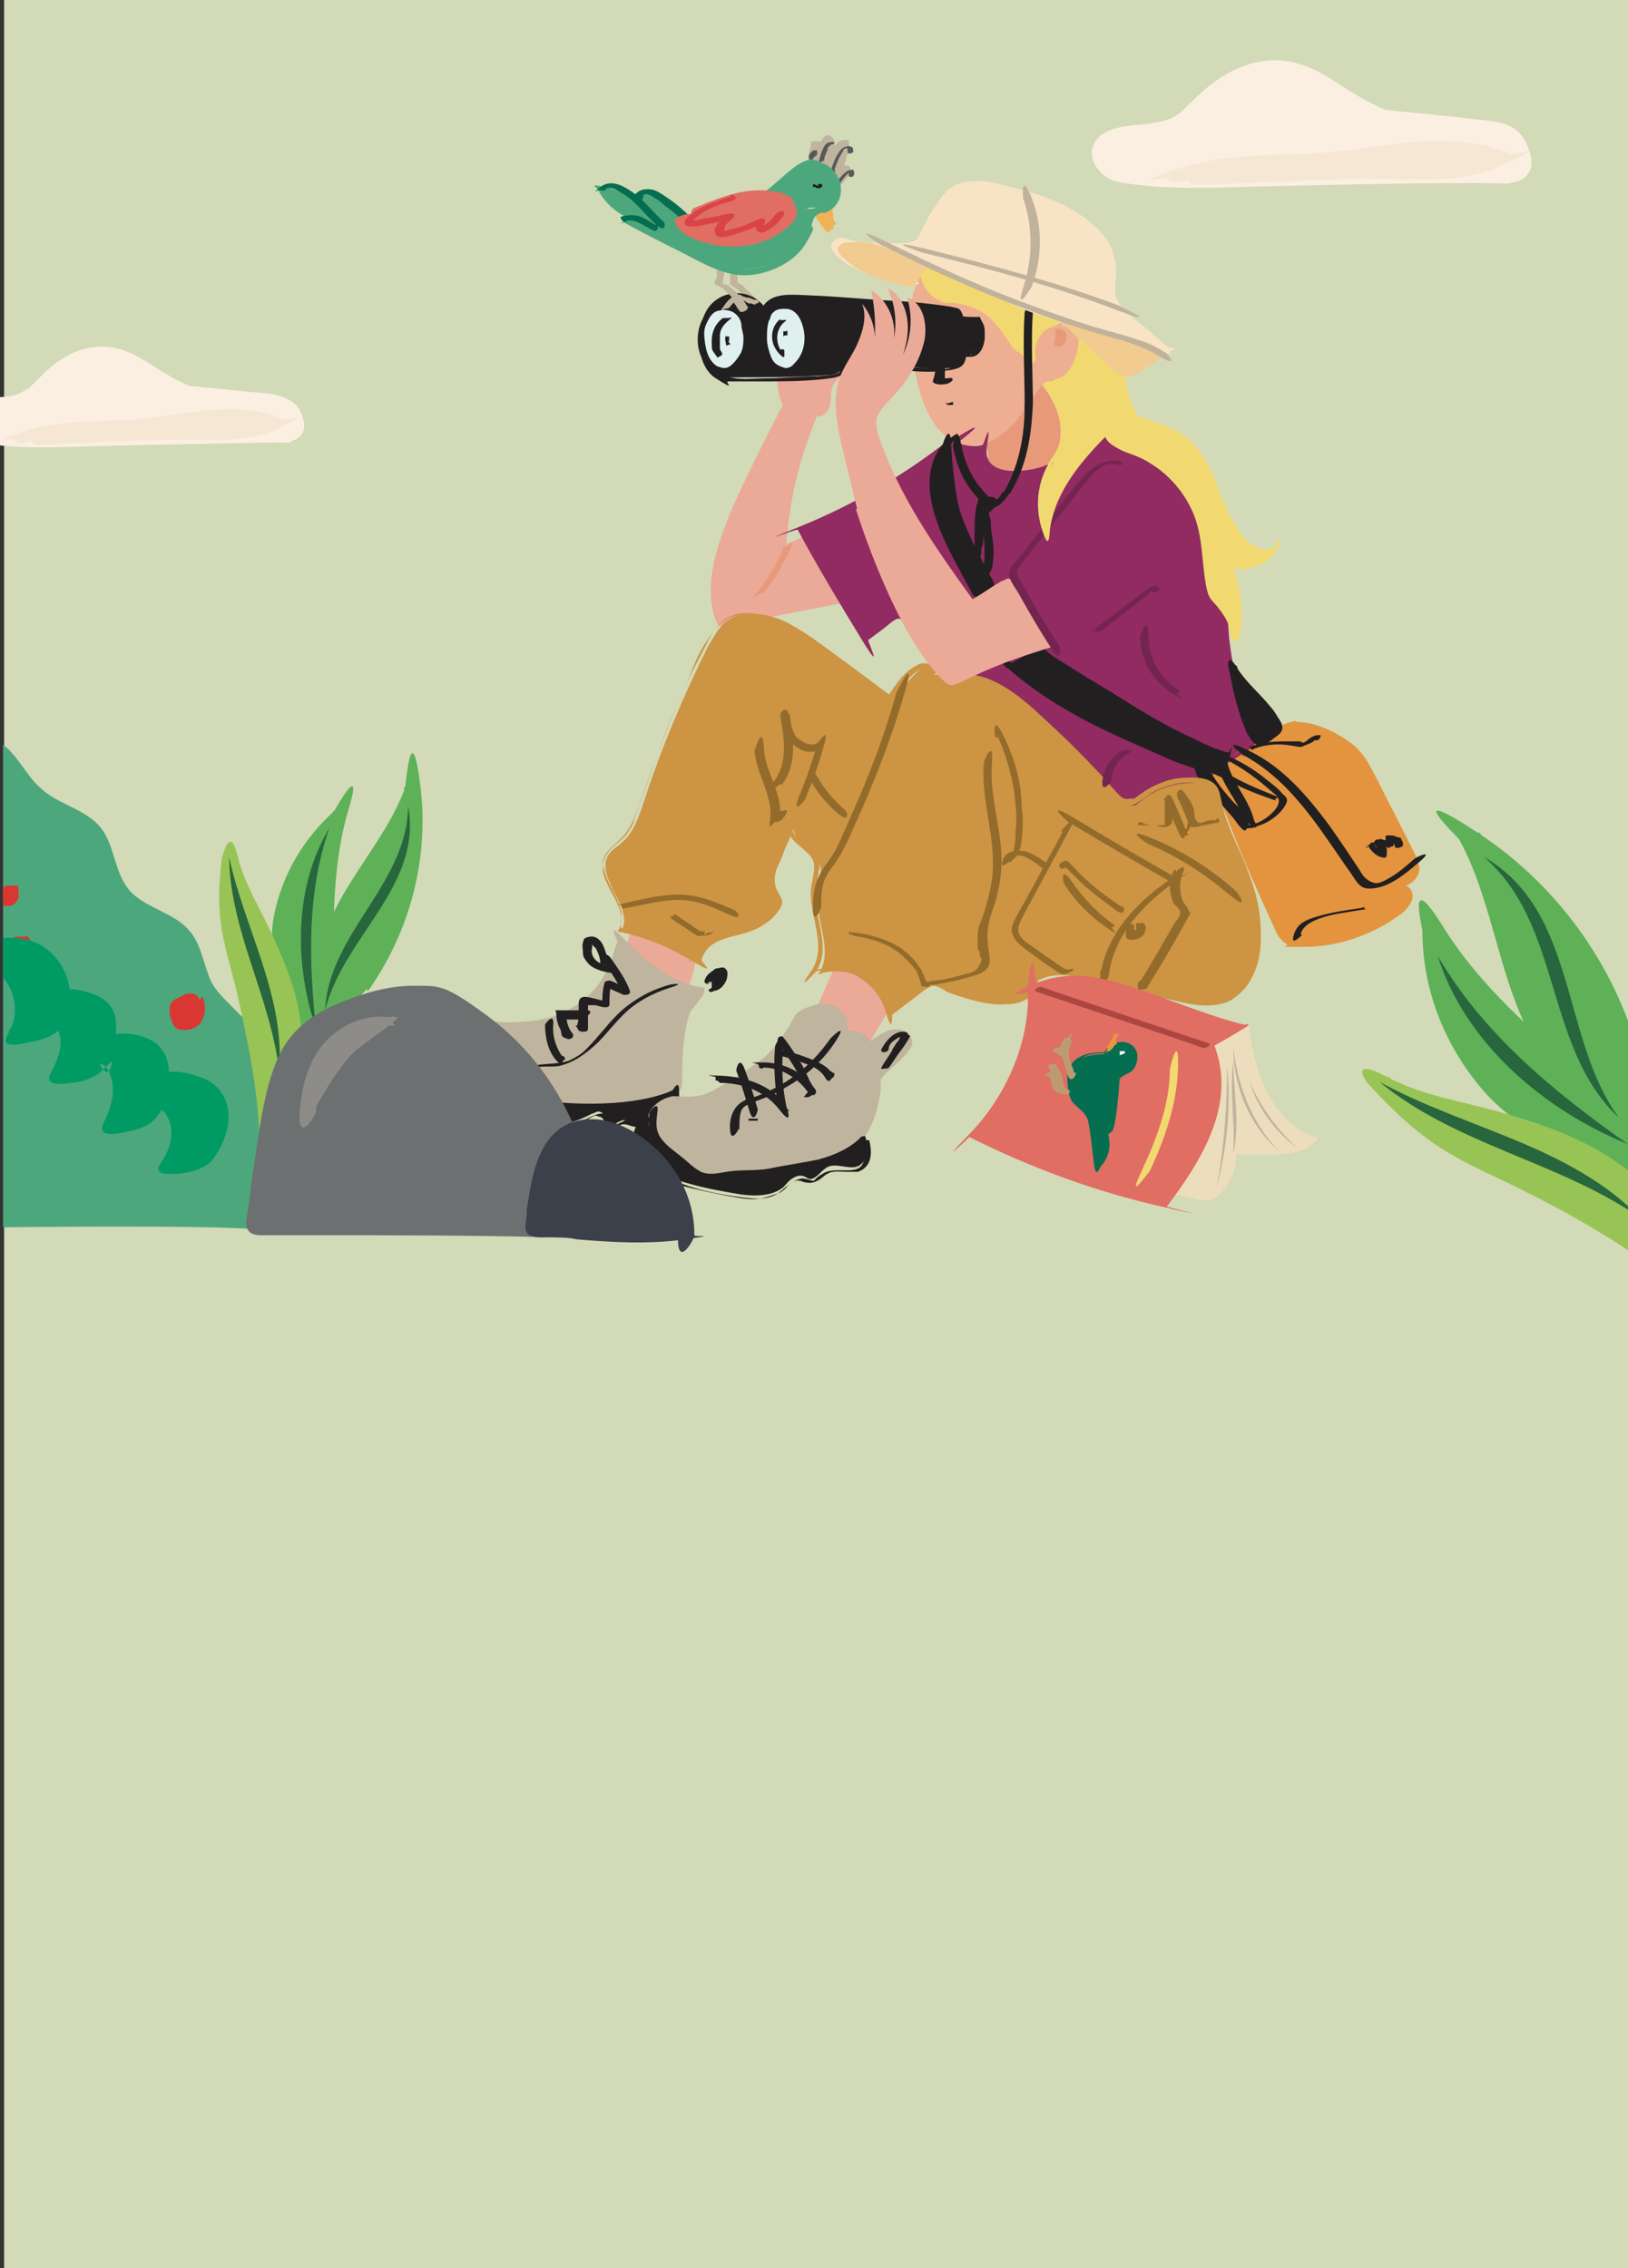 <?xml version="1.0" encoding="UTF-8"?>
<svg id="Layer_1" xmlns="http://www.w3.org/2000/svg" version="1.1" xmlns:xlink="http://www.w3.org/1999/xlink" viewBox="0 0 159.2 221.8">
  <rect x="0" y="0" width="159.2" height="221.8" fill="#333333" stroke="none"/>
  <!-- Generator: Adobe Illustrator 29.1.0, SVG Export Plug-In . SVG Version: 2.1.0 Build 142)  -->
  <defs>
    <style>
      .st0 {
        fill: #e8997a;
      }

      .st1 {
        fill: #d3dab7;
      }

      .st2 {
        fill: #f8e4c4;
      }

      .st3 {
        fill: #d93832;
      }

      .st4 {
        fill: #da4347;
      }

      .st5 {
        fill: #bc9b72;
      }

      .st6 {
        fill: #8d8c89;
      }

      .st7 {
        fill: #f6e7d5;
      }

      .st8 {
        fill: #009b65;
      }

      .st9 {
        fill: #fff;
      }

      .st10 {
        fill: #dff0ee;
      }

      .st11 {
        fill: #732550;
      }

      .st12 {
        fill: none;
      }

      .st13 {
        fill: #221f20;
      }

      .st14 {
        clip-path: url(#clippath-1);
      }

      .st15 {
        fill: #fbefe2;
      }

      .st16 {
        fill: #3c404a;
      }

      .st17 {
        fill: #ecddbc;
      }

      .st18 {
        fill: #056e50;
      }

      .st19 {
        fill: #efb256;
      }

      .st20 {
        fill: #e9973e;
      }

      .st21 {
        fill: #edae91;
      }

      .st22 {
        fill: #28663d;
      }

      .st23 {
        fill: #f2d870;
      }

      .st24 {
        fill: #c0b29b;
      }

      .st25 {
        fill: #98c455;
      }

      .st26 {
        fill: #936b2b;
      }

      .st27 {
        fill: #58595b;
      }

      .st28 {
        fill: #f1cb90;
      }

      .st29 {
        fill: #bfb49d;
      }

      .st30 {
        fill: #cc9443;
      }

      .st31 {
        fill: #e06e62;
      }

      .st32 {
        fill: #6d7071;
      }

      .st33 {
        fill: #5eb157;
      }

      .st34 {
        clip-path: url(#clippath-2);
      }

      .st35 {
        fill: #ac4641;
      }

      .st36 {
        fill: #f1cb8f;
      }

      .st37 {
        fill: #e4943e;
      }

      .st38 {
        fill: #4ca87c;
      }

      .st39 {
        fill: #912b61;
      }

      .st40 {
        fill: #eba998;
      }

      .st41 {
        clip-path: url(#clippath);
      }
    </style>
    <clipPath id="clippath">
      <rect class="st12" y="31" width="30.2" height="20.9"/>
    </clipPath>
    <clipPath id="clippath-1">
      <polygon class="st12" points="71.3 65.6 .3 64.9 .3 121.8 71.3 122.6 71.3 65.6"/>
    </clipPath>
    <clipPath id="clippath-2">
      <rect class="st12" x="132.7" y="77.4" width="26.5" height="47.2"/>
    </clipPath>
  </defs>
  <rect class="st1" x=".4" y="0" width="158.8" height="221.8"/>
  <g>
    <g>
      <path class="st15" d="M134.8,11.3c3.7.4,7.3.7,11,1.1.6,0,1.2.1,1.8.4.7.5,1.1,1.3,1.4,2.1.2.5.4,1,.2,1.5-.3.6-1,.9-1.7.9-9.8-.2-35.7,1.2-38.8-.5l-.6-.6c-.7-.7-.5-1.9.2-2.6s1.7-.9,2.7-1,2,0,2.9-.2c2.5-.6,4.1-3.2,6.2-4.6,2-1.3,4.5-1.7,6.8-1.1,1.8.5,3.4,1.7,5,2.7,2.3,1.4,4.9,2.6,7.6,3.1"/>
      <path class="st15" d="M134.5,11.9c2.1.2,4.3.4,6.4.6l3.1.3c1.2.1,2.6,0,3.4,1s.5.8.6,1.2.2.4.2.5c0,.5-.2,1.1-.8,1.3s-1.1,0-1.4,0h-3.2c-5.4,0-10.8.2-16.3.3s-9.7.2-14.6-.2-1.4-.1-2.1-.2-.8-.2-1.2-.6c-.6-.6-.7-1.4,0-2.1s2-.8,3.1-.8c1.7,0,3.1-.4,4.5-1.4s2.6-2.5,4.1-3.6,4.5-1.6,6.7-.7c2.2.9,3.7,2.2,5.6,3.3s4,1.9,6.2,2.3,1.9-.8.9-1c-2.4-.5-4.6-1.4-6.7-2.6s-3.5-2.4-5.5-3.1c-3.9-1.4-7.6.3-10.4,3-2.8,2.7-1.4,1.4-2.1,1.9s-2.3.8-3.6.9-3.6.3-4.4,1.8.6,3.5,2.4,3.8c4.9.9,10.2.5,15.1.4,4.9-.1,12.7-.3,19.1-.3s2.7.2,4,0,1.6-.5,2-1.2,0-2-.4-2.8c-1.1-2.2-3.3-2-5.5-2.3s-5.9-.6-8.8-.9-1.7,1-.6,1.1h.3Z"/>
    </g>
    <g>
      <path class="st7" d="M115.9,17.1c4-1.4,8.4-.9,12.7-1.2,3-.2,6-.9,9-1.2s6.1-.2,8.9,1c-2.2,1.2-4.9,1.1-7.4,1-3.3,0-6.7,0-10,.2-3.7.1-7.4.3-11.1.4"/>
      <path class="st7" d="M116.5,17.6c2.3-.8,4.9-.8,7.3-.8s4.8-.1,7.1-.5c4.7-.6,9.6-1.8,14.2.1l.3-1c-1.9.9-4.3.6-6.3.6s-4.5,0-6.7.1c-4.6.2-9.3.4-13.9.5s-1.8.2-2.1.8.3.7.8.7c5.3-.2,10.6-.5,15.8-.6,5.2-.1,9.9.7,14.3-1.5s1-.7.3-1c-5.1-2.1-10.6-1-15.8-.3s-11.2,0-16.6,1.8c-5.4,1.8-1.3.6-.9,1.1s1.7,0,2.1,0h0Z"/>
    </g>
  </g>
  <g class="st41">
    <g>
      <g>
        <path class="st15" d="M17.5,38.3c2.9.3,5.7.6,8.6.9.5,0,1,0,1.4.3.6.4.9,1,1.1,1.7.2.4.3.8.1,1.2-.2.5-.8.7-1.3.7-7.6,0-28,.9-30.4-.4l-.5-.5c-.6-.5-.4-1.5,0-2s1.3-.7,2.1-.8,1.5,0,2.3-.2c2-.5,3.2-2.5,4.9-3.6,1.5-1,3.5-1.4,5.3-.8,1.4.4,2.7,1.3,3.9,2.1,1.8,1.1,3.8,2,5.9,2.4"/>
        <path class="st15" d="M17.3,38.7l4.8.5,2.4.2c.9,0,2.3,0,3,.8s.5.8.6,1.1v.4c0,.3-.3.6-.5.9-.2,0-.8,0-1,0h-2.5c-4.2,0-8.3.2-12.5.2s-7.6.2-11.3,0-2.1,0-2.7-.5-.7-.8-.6-1.3c.3-1.3,1.9-1.1,2.8-1.2s2.4-.3,3.4-1.1c1-.8,1.9-1.9,3-2.7,1.7-1.3,3.9-1.4,5.9-.5s2.8,1.8,4.3,2.5c1.5.7,3,1.3,4.6,1.6s1.5-.6.7-.8c-1.9-.4-3.7-1.2-5.4-2.2s-2.8-1.9-4.4-2.4c-2.9-.9-5.6.3-7.7,2.4s-1.1,1.1-1.8,1.6c-1.1.7-2.2.6-3.4.7s-2.4.5-2.9,1.7c-.5,1.2.7,2.5,2,2.7,4,.7,8.2.4,12.2.3s10.1-.2,15.1-.3,2.3.2,3.2-.2c1.5-.5,1.3-1.8.7-3s-2.4-1.6-4-1.7c-2.4-.2-4.8-.5-7.2-.7s-1.3.8-.5.8h0l-.3.3Z"/>
      </g>
      <g>
        <path class="st7" d="M2.7,42.8c3.2-1.1,6.6-.7,10-1,2.4-.2,4.7-.7,7-.9s4.8,0,7,.8c-1.7.9-3.8.9-5.8.8-2.6,0-5.2,0-7.8.2-2.9,0-5.8.2-8.7.3"/>
        <path class="st7" d="M3.2,43.2c1.9-.6,3.9-.6,5.9-.6s3.6,0,5.4-.4c3.7-.5,7.6-1.4,11.2,0l.3-.8c-1.5.7-3.4.5-5,.5h-5.3c-3.6,0-7.2.3-10.8.4s-1.4.2-1.7.6.2.6.6.6c4.2-.2,8.4-.4,12.6-.5s7.6.5,11-1.2.8-.6.3-.8c-4-1.7-8.3-.8-12.4-.2s-8.8,0-13,1.4-1,.4-.7.9,1.3,0,1.6,0h0Z"/>
      </g>
    </g>
  </g>
  <g>
    <path class="st29" d="M71.4,26.3v1.4c0,.2.2.2.3.3s.2.2.4.3l1.5,1.5c.5.5.4,0,.5,0s.3-.1.2-.2l-1.5-1.5c-.5-.5-.2-.2-.4-.3s-.2-.2-.3-.2c0-.2,0-.5,0-.7v-.7c0-.2-.8,0-.8.2h.1Z"/>
    <path class="st37" d="M126.7,70.6c1.3,0,2.5.4,3.7,1,.9.5,1.8,1,2.5,1.8.7.7,1.1,1.6,1.6,2.5,1.2,2.4,2.5,4.9,3.7,7.3.3.6.6,1.2.6,1.8s-.6,1.4-1.3,1.6c.6.3.8,1,.5,1.6s-.7,1-1.3,1.4c-2.7,1.9-5.9,3-9.2,3s-1.2,0-1.7-.3c-.7-.4-1-1.1-1.3-1.8-1.5-3.3-3-6.6-4.3-10-.2-.6-2.1-5-1.9-5.4.5-.8,3-2.4,3.9-2.7,0,0,3.3-1.8,4.6-1.9h0Z"/>
    <path class="st40" d="M62.1,90.1c-.5,1.3-1,2.6-1.4,4v.6c0,.2.2.3.4.4,1.6,1.3,3.4,2.4,5.3,3.2,1-1.6,1.6-3.5,1.8-5.4v-.4c0,0-.2-.2-.4-.3-1.9-.9-3.8-1.6-5.8-2.3"/>
    <path class="st40" d="M82.3,93c-.9,2.1-1.9,4.3-2.8,6.4,0,.2-.2.4,0,.6,0,.2.2.3.3.5,1.1,1.1,2.3,2.1,3.7,3,0,0,.3.2.5,0,.2,0,.3-.2.3-.3,1.1-1.9,2.2-3.7,3.3-5.6.3-.4.5-1,.4-1.5s-.7-.9-1.2-1.1c-1.3-.7-2.7-1.4-4-2"/>
    <path class="st0" d="M96,41.8c-.2.4.8,2.6.6,3-.4.7-1.1,1.5-.6,2.1.2.3.6.4,1,.5.7.2,1.5.5,2.3.3.4,0,.8-.4,1.2-.6,1.8-1.3,3.4-2.9,4.6-4.8.2-.2.3-.5.3-.8s-.2-.7-.4-1c-.8-1.1-1.6-2.2-2.4-3.3-.3-.4-.9-1-1.3-.7"/>
    <g>
      <path class="st23" d="M98.4,28.4c.8,2.2,1.3,6.1,3,7.8.9.9,1.2,1.9,1.9,2.9s1,4.4.5,5c-1.8,2.1-2.4,5.1-1.5,7.7.5-3.8,3.3-6.8,6-9.4,0,1,1.3,1.5,2.3,1.8,3.9,1.3,6.9,5.1,7.4,9.2.2,1.5,0,3.2.7,4.6.7,1.4,2.1,2.6,2.2,4.2.3-2.4,0-4.8-.9-7.1,1.5,1,3.8.3,4.5-1.3-1.4.5-2.9-.6-3.7-1.8-1.2-1.6-1.7-3.6-2.6-5.5-.8-1.8-2.1-3.7-3.9-4.4-1-.4-2-.4-2.9-1-1.7-1-1.9-6.7-2-8.6l-10.9-4.1h0Z"/>
      <path class="st23" d="M98,28.5c.7,2,1,4.2,1.9,6.2s2.7,3.3,3.4,5.3.4,1.8.4,2.7-.5,1.6-1.1,2.5c-1.2,2-1.4,4.4-.7,6.6s.7,0,.8-.2c.6-3.8,3.3-6.7,6-9.4h-.7c.4,1.8,3,2.1,4.3,2.9,1.9,1.1,3.5,2.9,4.4,4.9s.9,4.1,1.2,6.4.6,2,1.2,2.8,1.3,1.8,1.4,3,.8,0,.8-.2c.3-2.4,0-4.8-.9-7.1l-.7.3c1.8,1,4.3.3,5.2-1.6s-.4,0-.4,0c-3.4.9-4.9-5-5.9-7.2s-2.4-4-4.8-4.7-2.2-.4-2.8-1.5-.6-1.6-.8-2.4c-.4-1.8-.5-3.6-.6-5.4h0c-3.6-1.4-7.2-2.7-10.9-4.1s-.9.2-.6.4l4.6,1.7,3.5,1.3c.7.3,1.8.5,2.4.9s.2,0,.2.2c.2.4,0,1.5,0,2,0,1.5.3,3,.7,4.4s.9,2.1,2.3,2.5,1.9.4,2.8,1,1.7,1.6,2.3,2.6c1.6,2.7,2.8,9.7,7.3,8.5h-.4c-.8,1.3-2.4,1.8-3.8,1s-.8,0-.7.3c.9,2.3,1.2,4.6.9,7l.8-.2c-.2-2.1-2.2-3.5-2.6-5.6s-.2-4.4-1.2-6.6-2.1-3.3-3.6-4.4-1.6-1-2.5-1.4-2.3-.6-2.6-1.8-.7,0-.7,0c-2.7,2.7-5.4,5.6-6,9.5l.8-.2c-.8-2.7-.2-5.2,1.4-7.4s.4-3.1,0-4.4c-.6-2-2.4-3.3-3.3-5.2s-1.3-4.2-2-6.3-.9,0-.8.2v.2Z"/>
    </g>
    <path class="st40" d="M76.6,39.8c-1-2.2-.7-5,.9-6.8.8-.9,2-1.5,3.1-2.1.9-.5,1.8-.9,2.6-1.4.4.7-.2,1.6-.7,2.3-.6.8-1,1.8-1.2,2.8v.5c.2.2.6,0,.9,0,.5,0,.6.8.3,1.3s-.7.7-1,1.2c-.3.6-.2,1.3-.3,1.9s-.7,1.4-1.3,1.2c-1.7,4-2.7,8.2-3,12.5,1-.4,2-.9,3-1.3.2,0,.4,0,.5,0,0,0,.2.2.3.3,1.2,1.7,2.2,3.6,2.9,5.6,0,.2,0,.4,0,.6,0,.4-.5.5-.9.5-3.9.8-7.8,1.5-11.6,2.3h-.7c-.2,0-.3-.3-.4-.5-1.2-3.3,0-7,1.3-10.3,1.7-4,5.2-10.7,5.2-10.7h0Z"/>
    <path class="st0" d="M76.6,53.6c-.3.8-.7,1.5-1.1,2.2s-1,1.6-1.6,2.3.3,0,.3,0c.2,0,.3,0,.5-.2.6-.7,1.2-1.5,1.6-2.3s.8-1.4,1.1-2.2-.3,0-.3,0c0,0-.4,0-.5.2h0Z"/>
    <path class="st21" d="M90,27c-1.6,3-1.2,6.6-.4,9.9.3,1.5.8,3,1.6,4.3s2.2,2.3,3.7,2.4c1.6,0,3-.9,4.1-2,1.1-1.2,1.8-2.6,2.8-3.8.2-.2.3-.4.6-.5.3,0,.5,0,.8-.2,1.1-.2,1.7-1.3,2-2.3.3-.9.4-1.9,0-2.7s-1.4-1.5-2.2-1.2"/>
    <path class="st0" d="M103.2,33.2h0c0,0,0,0,0,0h0s0,0,0,0v.6c0,.1,0,0,0,0s0,0,0,0h.4v-.5c0-.2,0,0,0,0h-.3c-.1,0-.2,0-.2,0h0v.6c0,0,.3,0,.4,0,.4,0,.8-.4.8-.9s-.2-.7-.6-.8-.4,0-.5,0,0,0,0,0h0c0,0,0,.5,0,.5Z"/>
    <g>
      <path class="st39" d="M92.9,43.3c-4.6,3.6-9.2,6.3-14.6,8.5,2.2,4,3.9,6.9,6.3,10.7,1.2-.8,2.8-2.1,3.1-2.2.3,0,.5,0,.8.2,3.4,1.5,4.5,5.4,7.5,7.5,1.7,1.2,4.1,2.8,5.4,4.4,2.7,3.1,5.7,4.9,9.1,7.2,1.3-1.8,4.4-2.2,6.5-2.9,1.2-.4,1.1-1.6,2.3-2.1,1-.4,1.8-1.1,2.7-1.8.3-.2.6-.5.6-.9s0-.6-.3-.8c-3.4-5.5-2.2-12.6-3.5-18.9-.3-1.3-.7-2.7-1.4-3.8-1.8-3-5.1-4.5-8.2-6-.5-.2-1.1-.5-1.7-.4-.5,0-.9.5-1.2.8-2.2,2-3.4,3-6.4,3.3-2.8.3-4-1.1-3.7-2.6-1.4.6-3.2-.3-3.2-.3h-.1Z"/>
      <path class="st39" d="M92.7,43.1c-4.5,3.5-9.3,6.3-14.5,8.4s-.3.2-.2.3c2,3.7,4.1,7.2,6.3,10.8s.5,0,.6,0c.5-.4,1.1-.8,1.6-1.2s.9-.8,1.3-.9c.6,0,1.8,1,2.2,1.3s.9.9,1.3,1.4c1.6,1.9,2.9,4,5,5.5s2.6,1.8,3.7,2.9,2,2.2,3.1,3.2c2.2,1.9,4.7,3.5,7,5.2s.5,0,.7-.2c1.5-1.9,4.2-1.9,6.2-2.7s.9-.5,1.3-.9c.5-.7.7-.9,1.5-1.4s1.1-.7,1.6-1,1.5-.9,1.6-1.7-.9-1.9-1.2-2.7c-.9-2.2-1.3-4.6-1.6-6.9-.4-4.6,0-10-2.5-14.1s-2.8-3.2-4.6-4.2-1.9-1-2.9-1.5-1.7-.9-2.7-.7-1.5.9-2.2,1.5-1.8,1.6-3,2c-1.7.7-6.3,1.3-5.8-1.8s-.3-.2-.4-.2c-.9.3-2,0-2.8-.3s-1,.2-.6.4c1.1.5,2.4.7,3.6.3l-.4-.2c-.5,3.6,4.8,2.9,6.8,2.2s2.8-2.1,4.3-3.1,3.1.4,4.3,1,2,1.1,3,1.8c4.4,3.2,4.7,8.5,5,13.5.3,5,.3,4.8.8,7.2s.6,2.2,1,3.3.3.8.6,1.2.3.5.4.7c.4.7,0,1.2-.6,1.7-.9.9-2.3,1.2-3.1,2.2s-.6,1-1.5,1.4-1.1.3-1.6.4c-1.8.5-3.7,1-4.9,2.5l.7-.2c-2.9-2-5.9-3.8-8.3-6.4s-2.1-2.2-3.4-3.2-2.7-1.8-3.9-2.9c-1.9-1.9-3.1-4.4-5.3-6s-1.6-1.1-2.5-.8-2.1,1.5-3.1,2.2h.6c-2.2-3.5-4.3-7.1-6.3-10.7l-.2.3c5.3-2.2,10.2-5,14.7-8.5s-.2-.5-.5-.3h-.2Z"/>
    </g>
    <g>
      <path class="st13" d="M92.7,43.3c-1.6,1.8-1.6,4.6-.9,6.9.7,2.3,3.6,7.7,3.9,7.9s.9-.2,1.1-.6c-.8-2.3-2.2-4.6-3.1-6.9-.8-2.3-1.1-7.4-1.1-7.4h0Z"/>
      <path class="st13" d="M92.3,43.3c-3.3,3.9,0,9.6,2,13.3s.6,1.3,1,1.7,1.7,0,1.9-.7-.5-1.4-.7-1.8c-.4-.9-.8-1.7-1.3-2.6-.6-1.3-1.2-2.6-1.5-3.9s-.6-4-.7-6-.8,0-.8.2c0,1.4.2,2.9.4,4.3s.3,1.9.6,2.9c.5,1.4,1.2,2.8,1.9,4.1s.6,1.3.9,2,.4.8.3,1-.3.3-.4.2-.3-.4-.4-.6c-.2-.3-.4-.7-.6-1.1-.9-1.7-1.8-3.5-2.5-5.3s-1.2-5.5.6-7.6-.6-.2-.7,0h0Z"/>
    </g>
    <g>
      <path class="st13" d="M98.9,65.2c4.9,4.4,11.2,7,17.3,9.4.7.3,1.4.5,2.1.5s1.5-.5,1.6-1.2c-4-.9-17.5-9.5-18.1-10.3,0,0-2.9,1.6-2.9,1.6Z"/>
      <path class="st13" d="M98.5,65.3c3.5,3.1,7.6,5.3,11.9,7.2s4.1,1.9,6.3,2.6,3.2.3,3.6-1.3,0-.2-.2-.2c-1.6-.4-3-1.2-4.5-1.9s-3.9-2.1-5.8-3.3-3.5-2.1-5.2-3.2-1.9-1.1-2.5-1.8-.5,0-.6,0l-2.9,1.6c-.5.3.2.4.5.3l2.9-1.6h-.6c.8,1,2.3,1.7,3.3,2.4,2.2,1.4,4.4,2.8,6.6,4.1s4.3,2.4,6.5,3.4.7.3,1.1.4.4,0,.5.2c0,0,.8-.3-.2.4s-1.3.4-1.9.2c-2-.6-4-1.6-6-2.4-4.3-1.9-8.5-4.1-12.1-7.3s-1,0-.7.3h0Z"/>
    </g>
    <g>
      <path class="st13" d="M120.7,65.5c1.2,2,3.3,3.3,4.3,5.4,0,0,0,.3,0,.5s-.2.4-.4.5c-.3.3-.7.5-1,.7,0,0-.3.2-.4,0,0,0-.2,0-.3-.2-1.4-1.7-2.3-7-2.3-7Z"/>
      <path class="st13" d="M120.3,65.6c.7,1.2,1.7,2.1,2.7,3.2s.9,1,1.2,1.6.5.7.4,1-.7.6-1,.8-.2.2-.4,0,0,0-.2-.2c0-.2-.2-.4-.3-.6-.2-.5-.4-.9-.6-1.4-.3-1-.6-2-.8-3s-.2-1.1-.3-1.7-.8,0-.8.2c.3,1.7.7,3.5,1.3,5.1s.4,1,.7,1.5.7,1,1.4.7.8-.5,1.1-.7.7-.5.7-.9-.2-.7-.4-1-.4-.7-.7-1c-1.1-1.4-2.5-2.5-3.4-4s-.9,0-.7.3h.1Z"/>
    </g>
    <path class="st13" d="M117,75.8c1,1.2,2,2.4,3,3.5s.9,1.2,1.4,1.7.4,0,.6,0,.6,0,.9-.2c1.1-.3,2.1-1,2.7-1.9s0-1-.3-1.4-1-.9-1.5-1.3c-1.2-1-2.6-1.8-4-2.4s-.8,0-.8.2c0,2.4,2.1,4.1,2.7,6.4l.8-.2c-1.7-1.4-3.2-3.1-4.3-5l-.5.2c.6,0,1.2.4,1.7.6s1,.5,1.6.8c1,.5,2.1.9,3.2,1.3s.3,0,.5,0,.4-.2.2-.2c-1.3-.5-2.5-1-3.7-1.6s-2.1-1.4-3.3-1.2-.5,0-.5.2c1.2,1.9,2.6,3.6,4.4,5s.8,0,.8-.2c-.6-2.3-2.6-4-2.7-6.4l-.8.2c1.8.8,3.4,1.9,4.9,3.2s.8.6,1,1-.2,1-.5,1.3c-.7.7-1.5,1.2-2.5,1.3h.2c-1.5-1.8-3-3.6-4.5-5.3s-.8,0-.7.3h0Z"/>
    <path class="st13" d="M127.2,91.3c.3-.9,1.3-1.3,2.2-1.6s2.4-.5,3.6-.7.4,0,.4-.2-.2,0-.3,0c-1.4.2-2.8.4-4.2.8s-2.1.8-2.4,1.9.7,0,.8,0h0Z"/>
    <path class="st13" d="M121.5,73.8c3.8,2,6.4,5.5,8.8,9,2.4,3.5,1.2,1.7,1.8,2.6s.9,1.5,1.8,1.5c1.9,0,3.6-1.5,5-2.7s-.4-.4-.6-.2c-.8.7-1.6,1.4-2.5,1.9s-1.2.6-1.8.3-.8-.7-1.1-1.2c-1-1.5-2-3-3-4.4-2.1-2.8-4.4-5.5-7.6-7.1s-1,.2-.6.4h-.2Z"/>
    <path class="st13" d="M133.7,82.6c.3.5.7,1,1.3,1.2s.6,0,.6-.3c.1-.6-.1-1.2-.6-1.5l-.4.5c.4,0,.7,0,1,.3s.3,0,.4,0,.3,0,.3-.3v-.7l-.5.3c.1,0,.3,0,.4.2s.2.3.2.4l.8-.2c0-.2-.2-.4-.2-.5s-.3-.2-.5,0-.4.2-.3.3.2.4.2.5c.1.3.9,0,.8-.2-.1-.5-.6-.9-1.2-.9s-.5,0-.5.3v.7l.7-.2c-.4-.3-.8-.4-1.3-.4s-.3,0-.5.2,0,.2,0,.3c.3.3.5.8.4,1.2l.6-.3c-.4-.2-.8-.5-1-.9s-.3-.2-.5,0-.4.2-.3.3h.1Z"/>
    <path class="st13" d="M122.7,73.2c1.1-.4,2.3-.5,3.5-.3s.9.2,1.4,0q.5-.2.7-.3t.2-.2h.1c.2,0,.4,0,.5-.3s0-.2-.2-.2c-.5,0-.8.3-1.2.6s-.4,0-.6,0-.6,0-.9,0c-1.2,0-2.5,0-3.6.4s-.4,0-.3.3.3,0,.4,0h0Z"/>
    <g>
      <path class="st30" d="M87.3,68.5c-2.8-2.1-5.6-4.2-8.5-6.2-2.2-1.6-5.2-3.2-7.5-1.7-1,.6-1.5,1.7-2.1,2.7-2.4,4.8-4.5,9.8-6.2,15-.5,1.5-1,3.1-2.2,4.1-.4.4-1,.7-1.3,1.2-1.4,2.3,2.7,5.3,1.2,7.5,2.7.5,5.3,1.6,7.6,3,.3-1.7,2.3-2.3,4-2.7s3.6-1.3,3.6-3-.4-1.3-.4-2,.2-1,.4-1.5c.6-1.3,1.1-2.6,1.7-3.9,0,1.6,2.3,2.2,2.6,3.7.2.7,0,1.5-.2,2.2-.5,2.8,1.7,6.1,0,8.4,2.9-1.1,6.6.8,7.3,3.9,1-.8,2-1.5,3-2.3.3-.2.6-.4.9-.5.3,0,.7,0,1,.3,2,.9,4.2,1.7,6.4,1.5,1.4,0,3-.9,2.9-2.3,1.6-.9,3.5-.5,5.3,0,2.6.6,5.3,1.3,7.9,1.9,1.9.5,4,.9,5.7,0,.6-.4,1.2-.9,1.6-1.5,1.8-2.6,1.5-6.1.5-9.1s-2.6-5.8-3.3-8.8c0-.4-.2-.9-.5-1.2-.3-.4-.9-.5-1.4-.6-2-.2-4.1.4-5.7,1.7-.3.2-.5.5-.9.5-.6,0-1.2-.4-1.7-.9-2.8-3.1-5.8-6.1-9-8.8-1.7-1.4-3.7-2.9-5.9-2.8-.9,0-1.9.3-2.6-.2-.3-.2-.5-.6-.9-.7s-.8.2-1.1.5c-.9.9-1.7,1.9-2.4,2.9"/>
      <path class="st30" d="M87.6,68.4c-1.8-1.3-3.6-2.7-5.4-4s-3.3-2.5-5.2-3.5-5.4-1.6-7.2.8-1.9,3.5-2.7,5.2-1.8,4-2.5,6-1.5,4.1-2.2,6.2-.6,1.6-1,2.3-1.6,1.3-2.1,2.2c-1.6,2.5,2.7,5,1.1,7.5s0,0,0,0c2.7.5,5.2,1.6,7.5,3s.7,0,.7-.2c.8-2.9,5-2.2,6.9-4.1s.5-2,.3-3.3.4-1.9.7-2.8.9-2,1.3-3.1l-.8.2c0,1,.8,1.6,1.5,2.2s1,.9,1.1,1.5-.2,1.7-.3,2.5c-.2,2.6,1.7,5.6,0,8s.5,0,.5,0c2.9-.9,6,1.1,6.8,3.9s.6,0,.7,0c.8-.6,1.5-1.1,2.3-1.7s1.1-.9,1.7-.8,1,.4,1.3.6c1.6.6,3.3,1.1,5,1.1s2-.2,2.8-.7.7-.5.9-.9,0-.5.2-.6c.3-.3,1.2-.5,1.6-.6s.7,0,1.1,0c3.9.5,7.6,2,11.5,2.7s5,0,6.5-2.3,1.3-6.3.3-9.2-1.5-3.6-2.2-5.4-.6-1.7-.8-2.5-.2-1.4-.7-1.9c-.8-.8-2.4-.7-3.5-.6s-2.6.7-3.7,1.5-.5.4-1.1.5-.7,0-1.2-.5-1.3-1.5-2-2.2c-1.3-1.4-2.7-2.8-4.1-4.1-2.6-2.4-5.6-5.6-9.5-5.4s-1.5,0-2.2-.4-.4-.5-.8-.6-.8,0-1.1.2c-1.3.6-2.3,2.3-3.1,3.5s.6,0,.8,0c.5-.7,2-3.4,3.1-3.1s.6.6.9.7.8.2,1.3.2c1.7,0,3,0,4.5.9s2.1,1.5,3.1,2.4c2.1,1.8,4.2,3.8,6.1,5.8s1.6,1.9,2.6,2.8,1,.7,1.7.5,1.4-.9,2.1-1.3c1.4-.8,4.8-1.8,5.7.2s.5,2.2.9,3.2,1.1,2.6,1.6,3.9c1,2.3,1.8,4.7,1.7,7.2s-.3,2.4-.9,3.5-.8,1.2-1.4,1.7c-1.3,1-2.8.9-4.2.6-3.1-.6-6.1-1.5-9.2-2.2s-4.1-.9-6.1,0-.2,0-.2.2c0,2.5-3.6,2.1-5.2,1.7s-2.5-1-3.8-1.4-1.1,0-1.7.3c-1.2.7-2.3,1.7-3.4,2.5h.7c-1-3.4-4.7-5-7.9-3.9h.5c1.6-2.4-.3-5.3,0-8s.7-2.4-.3-3.5-2-1.5-2.1-2.8-.7,0-.8.2c-.4.9-.8,1.9-1.2,2.8s-.7,1.5-.8,2.2.4,1.6.4,2.4-.6,1.6-1.3,2.1c-2,1.2-5.5.9-6.3,3.6l.7-.2c-1.6-1-3.3-1.8-5.1-2.4s-1-.3-1.5-.4-.8,0-.8-.6.2-.9,0-1.4c-.3-1.3-1.1-2.3-1.5-3.5s-.3-1.3,0-1.9,1.3-1.3,1.9-2c1.1-1.4,1.5-3.3,2.1-4.9s1.5-4.1,2.3-6.1,1.7-4,2.7-5.9.9-1.8,1.4-2.7c1-1.6,2.5-2.4,4.4-1.9s4.3,2.3,6.2,3.7,4.1,3,6.1,4.5.9-.2.7-.3h0l.6.4Z"/>
    </g>
    <g>
      <path class="st13" d="M74.6,30.5c-.4-.8-1.2-1.4-2-1.6s-1.8,0-2.5.6c-.4.3-.7.8-.9,1.2-.9,1.8-.5,4.2.8,5.7.2.2.4.4.7.5.2,0,.5,0,.7,0,3.1,0,6.2,0,9.3-.2.4,0,.9,0,1.3-.3.4-.2.5-.3.8-.6.7-1,8.7.9,10.8,0s.2-4.3.2-4.9v-.3c0-.1-.2-.2-.4-.2-2.2-.5-13.8-1.4-16.1-1.3-.6,0-1.1,0-1.6.3-.4.2-.8.6-.9,1.1,0-.1,0-.3.2-.3"/>
      <path class="st13" d="M75,30.4c-1.1-2-3.8-2.3-5.4-.7s-1.8,5.9.4,7.3.8.3,1.2.3h3.3c1.9,0,3.9,0,5.8-.2s1.8-.3,2.7-.9,1.6-.3,2.5-.3c2.1.2,4.3.6,6.5.4s2.5-.5,2.5-2.2,0-2.1-.3-3.1-.5-.8-1.2-1c-1.9-.3-3.9-.5-5.9-.6s-5.1-.4-7.6-.5-4.3-.4-5.2,1.6l.8-.2h0c.5-.3-.2-.3-.5-.2h-.2c0,.1-.2.2-.2.3v.2c0,.2.7,0,.8-.2.7-1.7,3.6-1.2,5.1-1.1s3.5.2,5.2.4,3.4.3,5.1.5,1.2.1,1.8.2,1.1.2,1.3,1c.2.8.8,3.8-.2,4.4s-1.6.2-2.2.2c-.9,0-1.8,0-2.8-.2-1.4,0-2.8-.4-4.3-.3s-.8,0-1.1.2-.2,0-.3.2c-.2,0-.3.3-.5.5-.6.4-1.4.3-2.1.4-1.7,0-3.4.2-5.1.2s-3.7.4-4.7-.9-1.2-2.9-.9-4.3.4-1.4,1-1.9c1.6-1.5,3.3-.6,4.1.8s.9,0,.8-.2h-.2Z"/>
    </g>
    <g>
      <path class="st13" d="M92.6,31.1s1.4.2,2.4.2h.2c.2.7.3,1.2.3,1.8s-.2,1.2-.6,1.6c0,0-.2.2-.3.2h-2.3"/>
      <path class="st13" d="M92.3,31.3c.5,0,.9.1,1.4.2s.3,0,.5,0h.6s0,.4.2.5c0,.2,0,.5.2.7v1.3c0,.4,0,.4-.2.5s0,0,0,.2,0,0,0,0h0q.2,0,0,0h-2.1q-.4,0-.5,0c0,0,0,.2,0,.2h2.5c1,0,1.4-1.2,1.4-2s0-1-.3-1.5,0-.4-.3-.4h-.6c-.7,0-1.3-.1-2-.2s-.4,0-.5.1,0,.2,0,.2h-.2Z"/>
    </g>
    <g>
      <path class="st10" d="M74.9,31.2c-.3.5-.3,1.1-.3,1.7s0,1.2.2,1.8.6,1.1,1.2,1.3c.5.2,1,0,1.5-.2s.8-.7,1-1.1c.6-1.2.6-2.6,0-3.8-.2-.3-.4-.6-.7-.7-.7-.4-2-.2-2.4.2s-.2.3-.5.8Z"/>
      <path class="st13" d="M74.5,31.3c-.3.7-.3,1.4-.3,2.2s0,1.4.5,1.9.9.9,1.5.9,1.3-.2,1.9-.6c1-.8,1.5-2.2,1.3-3.4s-.3-1.3-.8-1.8-.9-.6-1.4-.6-1.3,0-1.8.4-.4.3-.6.5-.2.4-.3.6.3.1.3,0c0,0,.4,0,.5-.2,0-.3.2-.6.5-.8s.7-.2,1-.2c1.1,0,1.6,1.1,1.8,2.1s0,2.2-.7,3-.8.8-1.4.6-.9-.5-1.1-1-.4-1.2-.4-1.8,0-1.4.3-2-.3-.1-.3,0c0,0-.4,0-.5.2Z"/>
    </g>
    <path class="st13" d="M76.3,31.2c-.5.4-.8,1-.8,1.7s.3,1.3.8,1.8.4,0,.4,0c0,0,0-.2,0-.4,0-.2-.4-.2-.4,0s0,.2,0,.4h.4c-.5-.5-.7-1.1-.7-1.7s.3-1.2.7-1.5,0-.2,0-.2h-.4Z"/>
    <g>
      <path class="st10" d="M70.4,30.2c-.7,0-1.2.6-1.5,1.2-.3.6-.3,1.3-.3,1.9s.2,1.4.6,2,1.1,1,1.8.8c.5,0,.9-.5,1.3-.9.3-.4.6-.8.7-1.3v-1.1c0-.9-.2-1.9-1-2.3-.5-.3-1-.3-1.6-.3"/>
      <path class="st13" d="M70.5,30c-1.3.2-2,1.2-2.2,2.4s0,2.6,1,3.4,2.3.5,3.1-.3.8-.9,1-1.5,0-1.3,0-1.9-.2-1.2-.7-1.6-1.3-.5-1.9-.5-.4,0-.5.1,0,.2,0,.2c.5,0,1.1,0,1.5.3s.6.6.7,1.1c0,.5.2.9.2,1.3s0,1.1-.3,1.6-.6.9-1,1.2-.8.2-1.3,0c-.9-.6-1.1-1.7-1.2-2.6s0-1.2.3-1.8.6-.9,1-1,.4,0,.5-.2-.2-.1-.3,0h0v-.2Z"/>
    </g>
    <path class="st13" d="M70.7,31.1c-.7.5-1.1,1.3-1.1,2.2s0,.9.3,1.3.2.4.4.3.4-.2.3-.4-.6,0-.4.2h0c0,0,0-.2.2-.2h.2s-.2-.3-.2-.4,0-.3,0-.4v-.9c0-.6.4-1.1.9-1.5s0-.2,0-.2h-.5Z"/>
    <path class="st13" d="M71,32.8c-.2.3,0,.7,0,.9s.2,0,.3,0,.2,0,0-.2,0,0,0-.2h0v-.2h0c0-.2,0,0,0,0h0s0-.2,0-.2-.2,0-.3,0h0Z"/>
    <path class="st13" d="M76.6,32.4v.4h0c0,.2,0,0,.2,0h.2c0,0,0,0,0,0v-.4h0c0-.2,0,0-.2,0h-.2c0,0,0,0,0,0h0Z"/>
    <g>
      <path class="st29" d="M66.3,106.4c0-1.8,0-3.6.3-5.4,0-.8.3-1.6.8-2.3.5-.6,1.3-1.2,1.2-2-1.2,0-2.3-.6-3.3-1.2-1.7-1-3.3-2.2-4.6-3.6-.3.5-.4,1-.5,1.6-.9,3.1-3.6,5.5-6.7,6.2-1.8.4-3.6.2-5.5.4-.3,0-.5,0-.7.2-.2,0-.3.3-.4.4-.5.9-.9,1.9-1.1,2.9,0,.6,0,1.2.2,1.7.3.4.7.7,1.1.9,1.6.8,3.3,1.1,5,1.4,3.7.5,7.5.3,11.2.2.5,0,1,0,1.5-.2s.9-.5,1-1"/>
      <path class="st29" d="M66.7,106.3c0-2,0-4,.4-5.9s.5-1.5,1-2.2.8-.9.8-1.6,0,0,0,0c-3-.3-5.8-2.6-7.8-4.7s-.7,0-.7.2c-.4.8-.5,1.7-.9,2.5s-.9,1.7-1.6,2.4c-1.7,1.8-3.9,2.7-6.4,2.9s-2.3,0-3.4,0-1,.2-1.4.5c-.9,1-1.6,3.2-1.3,4.5s2.8,2.1,4.1,2.4c2.1.5,4.3.7,6.5.7s4.8,0,7.2,0,2.5-.2,3-1.5-.7,0-.8,0c-.5,1.3-3,1-4.2,1.1s-1.8,0-2.7,0c-2.1,0-4.1,0-6.2-.3s-4.1-.5-5.5-1.7-.8-1.9-.5-2.9.7-2.3,2.1-2.5,3.3,0,5-.4,2.3-.7,3.3-1.4,2-1.7,2.7-2.8,1-2.6,1.6-3.9l-.7.2c1.2,1.2,2.5,2.3,4,3.2s1.3.8,2.1,1.1.8.3,1.2.4.6,0,.5.5-1,1.2-1.3,1.7-.5,1.3-.6,2c-.3,1.8-.4,3.7-.3,5.5s.8,0,.8-.2h0v.2Z"/>
    </g>
    <g>
      <path class="st13" d="M45.9,105.3c-.4.6-.8,1-.6,1.7,0,0,0,.2,0,.3,0,0,.2,0,.3.2,2.3.7,4.6,1.4,7,2,.8.2,1.5.4,2.3.4s2.1-.5,3-1c.2,0,.4-.2.6-.2.5,0,.8.6,1,1.1,0,0,0,.2.2.2h.3c.5-.3,1.1-.7,1.6-.3,0,0,.2.2.3.3.2,0,.4,0,.7,0,.8-.3,1.7-.6,2.5-1,.2,0,.3,0,.5-.3.2-.2.2-.5.2-.8v-1.3s-2.4,1.5-9.5,1.4-10.5-2.7-10.5-2.7Z"/>
      <path class="st13" d="M45.6,105.3c-.4.6-1.2,1.7-.3,2.3s1.3.4,1.8.5c.8.2,1.5.5,2.3.7,1.5.4,3.1,1,4.6,1.3s2.3,0,3.4-.6.7-.4,1.2-.3.4.5.7.8.2.3.5.3.6-.2.9-.3c.6-.2.9.2,1.5.2s.9-.2,1.3-.3c.7-.3,1.5-.5,2.1-.8,1-.5.8-1.5.8-2.5s-.5-.2-.6,0c-.5.3-1.3.5-2,.7-2.5.6-5.1.7-7.7.6s-7.3-.8-9.8-2.6-.9,0-.7.3c2.9,2.1,7.1,2.7,10.6,2.8s5.2,0,7.7-.7c2.5-.7,1.7-.4,2.4-.8h-.6c0,.4,0,1.1,0,1.5-.2.7-1.1.8-1.7,1s-.6.3-.9.3h-.8c-.3,0-.4-.2-.7-.2s-.5,0-.7.2c-.6.2-.5.4-.8,0s-.6-.9-1.2-.8c-.9,0-1.8.8-2.7,1-1.5.4-3-.3-4.4-.7s-2.5-.7-3.7-1.1-1.5-.3-1.9-.6c-.7-.5,0-1.4.3-1.9s-.6-.3-.7,0l-.2-.2Z"/>
    </g>
    <path class="st13" d="M53.3,100.2c0,1.3.3,2.6,1.1,3.5s.5,0,.7,0,.2-.3,0-.4-.4,0-.6,0-.2.2,0,.3h0q0,0,0,0h.7c-.8-1-1.2-2.2-1.1-3.4s-.7-.2-.8,0h0Z"/>
    <path class="st13" d="M54.9,101.1c0,.3.3.4.6.5s.7-.2.5-.5c-.4-.5-.6-1.1-.6-1.7l-.4.3h2.4l-.2-.4c-.3.4-.5.7-.6,1.2h.8c0-.6-.7-.5-.9-.2s0,.2,0,.3c0,.2.3.3.5.3s.5,0,.5-.3,0-.9,0-1.3,0-.4,0-.6v-.6l-.3.2h.4c.2,0,.3,0,.5,0,.3,0,.7.2,1,.2s.5,0,.5-.3c0-.7,0-1.4.2-2l-.6.3,1.8.8c.2,0,.7,0,.6-.4-.4-1.1-1.1-2.1-1.8-3.1s-.8,0-.7.3v.2c0,.4.9.2.8-.2v-.2c-.3,0-.5.2-.8.3.7.9,1.3,1.9,1.8,2.9l.6-.4-1.8-.8c-.2,0-.6,0-.6.3-.2.7-.2,1.4-.2,2l.5-.3c-.5,0-1-.2-1.5-.3s-.8-.2-1.1,0-.2.9-.2,1.2c0,.5,0,1-.2,1.6l.5-.3h0v.2h0s-.2,0-.3,0h-.3c0,.3.7,0,.8-.2s.2-.6.5-.9,0-.4-.2-.4h-2.6c-.8,0-.4,0-.4.3,0,.7.2,1.4.7,2l.5-.5h0c0-.5-.9-.3-.8,0h0Z"/>
    <path class="st13" d="M59.9,94.6c-.4,0-.8-.2-1.2-.4s-.7-.5-.8-.9,0-.4,0-.6v-.6h-.2s.2,0,.2.2c0,.2.3.3.4.5.2.4.4.9.4,1.4s.2.2.3.2.4,0,.4-.3c0-.6-.2-1.1-.4-1.6s-.7-1-1.3-.9-.6.2-.7.6,0,.5,0,.8,0,.5.2.8.3.4.5.6c.5.4,1.2.6,1.8.7s.4,0,.5-.2,0-.3-.2-.3h0Z"/>
    <g>
      <path class="st29" d="M63.9,111.4c-.4-.6-.5-1.4-.3-2.1s.8-1.3,1.5-1.6c1-.4,2.2-.2,3.2-.4,1.1-.2,2-.7,3-1.3,2.2-1.3,4.5-2.7,5.8-4.9.3-.5.6-1.1,1-1.6.3-.3.6-.5.9-.7.6-.3,1.2-.5,1.8-.4.6,0,1.2.5,1.5,1.1s.3,1.2,0,1.8c.9-.4,2.1,0,2.7,1s.7,2,.7,3v1.7c0,.5-.2,1-.4,1.5-.3,1-.6,2.1-1.4,2.9-.9,1-2.2,1.4-3.5,1.7-1.2.4-2.5.7-3.7.9-.8,0-1.5,0-2.3.2-1.1,0-2.2.3-3.4.5-.9,0-1.9.2-2.8,0-.7-.2-1.3-.7-1.8-1.2-.6-.5-1.2-1-1.7-1.5s-1.3-1.3-1.1-2.1"/>
      <path class="st29" d="M64.2,111.2c-.7-1.3-.2-2.9,1.2-3.5,1.4-.6,2,0,2.9-.2,1.7-.3,3.3-1.5,4.8-2.4s2.8-2,3.8-3.3,1-2,2-2.7,2.1-.7,2.8,0,.5,1.3.3,2,.2.3.4.3c1.8-.6,2.7,1.5,2.9,2.9s0,2.8-.3,4.2-.9,2.7-2.2,3.5-2.5,1-3.8,1.3-2.7.5-4.1.6-2.8.4-4.1.6-1.9,0-2.8-.4-1.2-.9-1.7-1.3c-.9-.8-2.3-1.7-2.2-3s-.8-.2-.8,0c0,1.6,1.5,2.6,2.6,3.5s2.3,1.8,3.9,1.7,3.9-.5,5.8-.7,3.6-.6,5.4-1.1,2.6-.9,3.5-2,1.4-3,1.6-4.5c.2-2.3-.5-6.9-3.8-5.7l.4.3c.8-2.1-1.1-3.6-3.1-3s-1.8,1-2.4,2c-.9,1.4-1.7,2.6-3.1,3.6s-2.2,1.5-3.4,2.2-1.7,1-2.7,1.1-1.5,0-2.2,0c-2.1.4-3.3,2.4-2.3,4.4,1,2,.9,0,.7-.3h0v-.2Z"/>
    </g>
    <g>
      <path class="st29" d="M85.1,102c.7-.7,1.6-1.3,2.6-1.1.3,0,.7.2.8.6.2.4,0,.8,0,1.1-.7,1.4-2.4,2.1-3.1,3.6l.2-.2"/>
      <path class="st29" d="M85.4,102c.5-.5,1.3-1.2,2.1-1s.7.4.7.9-.2.7-.4,1c-.8,1.2-2.2,1.9-2.8,3.2s.2.2.3.2c.2,0,.3,0,.5-.2l.2-.2c0,0,0-.2-.2-.2-.2,0-.4,0-.5.2s0,0-.2.2h.7c.6-1.2,1.8-1.9,2.7-2.9s.8-1.3.5-1.9-1.2-.7-1.8-.6-1.6.7-2.3,1.3,0,.2,0,.3.4,0,.5,0h0v-.2Z"/>
    </g>
    <path class="st13" d="M72.3,110.5c0-.6,0-1.4.2-1.9s.9-.7,1.4-.9c1.1-.4,2.1-.8,3-1.4,2-1.1,3.7-2.7,4.9-4.6s-.6-.2-.7,0c-1.4,2-3.3,3.7-5.5,4.8s-2.2.7-3.1,1.3-1.2,1.7-1.1,2.8.8,0,.8-.2h0Z"/>
    <path class="st13" d="M72,104.7c.5,1.3.9,2.7,1.3,4s.8,0,.8-.2c-.4-1.4-.8-2.7-1.3-4s-.8,0-.8.2h0Z"/>
    <path class="st13" d="M70.4,105.9c2.2,0,4.4.8,5.8,2.6s.8,0,.7-.3c-.4-1.9-.5-3.9-.3-5.9s-.7-.3-.8,0c-.2,2,0,4.1.3,6l.7-.3c-1.5-1.9-3.9-2.7-6.3-2.8s-.4,0-.5.2,0,.3.2.3h0l.2.2Z"/>
    <path class="st13" d="M74.6,104.4c1.8,0,3.4,1,4.4,2.4l.7-.3c-.6-.7-.8-1.6-1.3-2.4s-1-1.6-1.6-2.4-.9,0-.7.3c.6.8,1.1,1.6,1.6,2.4s.7,1.7,1.3,2.4,1,0,.7-.3c-1.2-1.7-3.1-2.6-5.1-2.6s-.4,0-.4.3.2.3.4.3h0Z"/>
    <path class="st13" d="M76.1,103.2c.9.2,1.7.5,2.6.8s1.6.7,2,1.4.6,0,.7,0,.2-.2.2-.4-.8,0-.8.2,0,0,0,0h.7c-.4-.8-1.2-1.2-1.9-1.5s-1.8-.7-2.7-.9-.4,0-.5,0-.3.2,0,.3h-.3Z"/>
    <path class="st13" d="M80.6,105.2s0,0,0,0,0,0,0,0h0c0,.2,0,0,0,0h.5c.1,0,.2,0,.3-.2s0,0,0,0h0v-.2h-.7q0,0,0,0h.2-.5.2Z"/>
    <path class="st13" d="M78.6,107.3h0c0,0-.2,0-.2,0h0,.5c.3,0,.5-.2.7-.4s0,0,0-.2v-.2q0,0,0,0h-.6c-.1,0-.2,0-.3,0s0,0,0,0,0,0,0,0h.4c.1,0,.2,0,.3,0h0c0,0,0,0,0,0h0v.2h.2-.5c0,0-.2,0-.3,0s0,0-.2,0,0,0,0,0,0,0,0,0h.3c.1,0,.2,0,.3,0h0c0,0-.3.2-.3.2Z"/>
    <path class="st13" d="M76.2,108.3v.2h.7c0,0,0,0,0,0s0,0,0,0h0c0-.2,0,0,0,0h-.5v.2h.7s0,0,0-.2h-.5s0,0,0,.2h0v.2h0l-.3-.4Z"/>
    <path class="st13" d="M73.3,109.6h.8v-.2h-.9v.2h0Z"/>
    <g>
      <path class="st13" d="M62.8,109.7c-.9,1.2-.5,3,.5,4,1,1.1,2.5,1.6,3.9,2,1.7.5,3.4.8,5.2,1.1,1.4.2,3.1.2,4.2-.7.3-.3.5-.6.8-.8s.7-.4,1.1-.3c.2,0,.5.3.7.3.6,0,1-.7,1.6-1.1.9-.6,2.3.3,3.2-.2.5-.3.7-.8.8-1.3s0-1-.2-1.6c-.2,0-.4,0-.6.3-1.1,1-2.5,1.6-4,2-1.4.3-2.9.5-4.4.8-1.2.3-2.5.2-3.8.3s-2.3.6-3.5,0c-.7-.3-1.3-.9-2-1.4s-1.1-1-1.7-1.4c-.3-.3-.6-.5-.9-.9-.4-.7-.3-1.7-.2-2.5"/>
      <path class="st13" d="M62.4,109.8c-.8,1.2-.6,2.7.3,3.9s2.4,1.8,3.8,2.2,3.7.9,5.5,1.2,2.3.2,3.5-.2.8-.3,1.1-.5.5-.6.9-.8.6-.2,1.1,0c.8.2,1.3,0,2-.6s1.4-.4,2.3-.4.7,0,1,0c1.4-.5,1.4-1.9,1.1-3.1s0,0,0,0c-.4,0-.7,0-1,.3-1,.7-1.8,1.4-2.9,1.7-2.5.8-5.3,1.1-7.8,1.2s-1.9.3-2.8.4c-1.4,0-2.3-.6-3.3-1.5s-1.8-1.3-2.5-2.2-.5-1.8-.4-2.8-.7,0-.8.2c0,.8-.2,1.8.2,2.5s1.3,1.3,2,1.9c1.2,1,2.4,2.2,4.1,2.1s2.1-.4,3.2-.4,1.9,0,2.8-.2c1.9-.3,3.8-.5,5.6-1.1s1.4-.5,2-.9.6-.4.9-.6c.6-.4,0-.2.2,0s0,.9,0,1.2c-.2,1.9-2.6.7-3.9,1.4s-.7.9-1.4.7-.8-.2-1.3,0-.8.5-1.2.8c-1.2,1.2-2.6,1.1-4.1.9-2.4-.3-5-.8-7.2-1.9s-3.4-3.2-2.1-5.2-.6,0-.8,0h0v-.2Z"/>
    </g>
    <path class="st17" d="M114.8,116.8l2.8.6c.3,0,.5,0,.8,0,.2,0,.4-.2.6-.4,1.2-1,1.9-2.5,1.9-4.1h2.9c1.8,0,3.9,0,5.1-1.6-2.2-.6-3.9-2.4-5-4.5-1-2-1.5-4.3-1.8-6.6-1.2.7-2.4,1.3-3.6,2,1.3,2.2,1.2,5,.4,7.4-.8,2.4-2.3,4.6-3.8,6.6"/>
    <path class="st29" d="M120.6,103.7c0,3,.7,6.1,0,9.1.2-3-.4-6,0-9.1h0Z"/>
    <path class="st29" d="M120,104.2c.4,3.9,0,8-1,11.8.7-3.9,1-7.8,1-11.8h0Z"/>
    <path class="st29" d="M120.6,102.4c.4,3.7,1.8,7.4,4.4,10.1-2.9-2.5-4.4-6.4-4.4-10.1h0Z"/>
    <path class="st29" d="M122.2,105.8c1.1,2.5,2.7,4.7,4.7,6.5-2.2-1.6-3.9-3.9-4.7-6.5h0Z"/>
    <path class="st40" d="M83.8,49.7c-.5-2.1-1-4.1-1.5-6.2-.5-2.2-.9-4.5-.2-6.5.4-1.2,1.3-2.3,1.8-3.5s.9-2.6.4-3.8c1.1,1.3,1.5,3.1,1.1,4.7.3-2,.2-4-.2-6,1.9,1.1,2.8,3.8,1.9,5.9.7-2,.6-4.2-.3-6.1,1.1.5,1.7,1.7,1.9,2.9.2,1.2,0,2.4-.4,3.6.8-1.7,1-3.7.4-5.6,1.6.5,2,2.6,1.7,4.2-.5,2.2-1.8,4.2-3.4,5.8-.5.6-1.1,1.1-1.3,1.9,0,.5,0,1.1.2,1.6,2,5.9,5.6,11,9.2,16,1.4-.8,1.5-1,2.9-1.8.2,0,.5-.3.7-.2.3,0,.5.3.7.6,1.4,1.9,2.6,3.9,3.7,6-3.6,1.1-5.9,1.9-9.3,3.6-.3,0-.6.3-.9.2-.2,0-.3-.2-.5-.3-4.9-4.5-8.7-16.9-8.7-16.9h.1Z"/>
    <g>
      <path class="st23" d="M90.3,25.7c-.2.7,0,1.5.5,2.2.2.4.5.9,1,1.2.4.2.9.3,1.3.4,1.1.2,2.3.4,3.3,1,1.1.7,1.9,1.8,2.6,2.9.9,1.3,1.1.6,1.9,1.9-.3-1.4.3-2.9,1.7-3.3,3.9-1.3-3.3-2.7-4.9-4.2,0,0,.3,0,.3.1"/>
      <path class="st23" d="M90,25.8c-.3,1.2.5,2.8,1.5,3.4s1.1.4,1.6.4c.8.1,1.6.3,2.3.6,1.4.6,2.3,1.8,3.1,3,.8,1.2.5.8.9,1.1s.8.5,1.1,1,.8,0,.8-.2c-.2-.9,0-1.8.6-2.5s1.2-.6,1.8-1,.6-.9,0-1.3c-.8-.6-1.9-1-2.8-1.3s-2-.7-2.8-1.4l-.3.3h0-.4c0,.3.9,0,.8-.1,0-.3-.4-.2-.7-.2s-.5.2-.3.3c.7.7,1.7,1,2.6,1.4s2,.7,2.9,1.3.5.4.5.6c0,.4-.7.5-1,.6-1.4.6-2.1,2-1.8,3.5l.8-.2c-.2-.4-.5-.7-.9-1s-.7-.5-.9-.8c-.8-1.1-1.5-2.3-2.6-3s-2.5-.9-3.8-1.1-1.4-.6-1.8-1.3-.7-1.4-.5-2.2-.7,0-.8.1h0Z"/>
    </g>
    <g>
      <path class="st13" d="M100.2,30.5c-.2,3,0,6.1,0,9.1s.8,0,.8,0c0-3-.2-6.1,0-9.1s-.8-.1-.8.1h0Z"/>
      <g>
        <path class="st13" d="M100.2,39.7c0,3-.6,6.1-2.2,8.7s.3,0,.3,0c0,0,.4,0,.5-.2,1.6-2.6,2.1-5.7,2.2-8.8s-.8,0-.8.2h0Z"/>
        <path class="st13" d="M96.7,48.9c-.5,0-1.5.3-1.2,1s1.1.4,1.5,0,.8-1.2,0-1.3-1.3.7-1.5,1.4,0,0,0,0c.6,0,1.4-.2,1.5-.9s-.2,0-.2,0c-.4,0-.8.2-.9.6s0,1.4.2,2c.2,1.4.3,2.8,0,4.2l.8-.2c.3-2.3,0-4.6-.5-6.8s-.7,0-.8.2c-.3,1-.3,2.1-.3,3.1s0,1.1,0,1.7,0,.6-.2.8,0,.6-.2.8l.2-.2h.5c-.2,0-.5,0-.7,0h.5c0,0,.4-.2.2-.2h0c-.2,0-.6,0-.7,0s0,.2,0,.3.5,0,.7-.2.2-.6.3-.9,0-.7.2-1c.2-1.5,0-3.1.4-4.5l-.8.2c.6,2.2.8,4.5.5,6.8s.7,0,.8-.2c.2-1.1.2-2.2,0-3.3s0-1.1-.2-1.7,0-.5,0-.8v-.7h-.4q0,0,0,0h-.2s0,.3-.2.3h0c0-.2.2-.4.3-.7,0,0,0-.2.2-.2-.2,0-.3,0-.2.2v.3c0,0,0,.2,0,.3s0,0,0,0h0c0,0,0-.2-.2-.3v-.2c0,0,0-.2,0,0,.2,0,.4,0,.5,0s0-.2,0-.2h0l.2.2Z"/>
        <path class="st13" d="M98,48.2c-.2.4-.6.8-1,.9h.3c-1.8-1.4-2.9-3.4-3.3-5.6s-.8-.2-.8.2c.3,1.6.9,3.2,1.9,4.4s.5.6.8.9.6.7.9.7c.8,0,1.4-.7,1.8-1.3s0-.3-.2-.3-.4,0-.5.2h0Z"/>
      </g>
    </g>
    <g>
      <path class="st2" d="M89.1,27.8c-2.4-.2-4.7-1.1-6.5-2.6-.5-.4-.9-1.2-.3-1.4h.6c2.1.5,4.4.6,6.6.2.3,0,.6-.1.8-.3.3-.2.5-.6.6-1,.6-1.5,1.5-2.8,2.7-3.9.2-.2.5-.4.8-.5s.7-.1,1.1,0c3.6.2,7.1,1.3,10.1,3.2,1.7,1,3.3,2.5,3.5,4.4.2,1.3-.4,2.8.3,4,.2.4.6.7,1,1.1,1.4,1.2,2.7,2.3,4.1,3.5-1.3.6-2.6,1.1-3.9,1.4-.4,0-.7.2-1.1,0-.3,0-.5-.4-.7-.7-.9-1.3-2.2-2.3-3.5-3.3-.3-.2-5.3-1.8-6.8-2.6-2.6-1.4-5.4-2.6-8.2-3.5l-1.1,2"/>
      <path class="st2" d="M89.2,27.5c-1.2-.1-2.4-.4-3.6-.9s-2.3-1-3-1.8.4-.6.9-.6,1.2.2,1.9.2h2.9c1.7-.2,2.2-.5,2.9-2s1-1.9,1.8-2.8,1-1.1,2.1-1.2,1.2,0,1.7.2c2.3.3,4.6,1.1,6.8,2.1s3.9,2.1,4.7,4.1-.4,3.8.8,5.4,1.3,1.2,1.9,1.8c1,.9,2,1.7,3,2.6v-.4c-1.1.5-3.8,2.1-4.9.9s-1.3-1.6-2.2-2.4c-1.3-1.1-2.2-1.5-3.8-2-4.4-1.5-8.3-3.8-12.7-5.3s-.5,0-.6.2c-.4.7-.8,1.3-1.1,2s.6.4.7,0c.3-.7.7-1.4,1.1-2l-.6.2c3,1,5.7,2.4,8.5,3.7s3.4,1.3,5,1.9,3.5,2.1,4.7,3.7,1,1,2,.8c1.4-.3,2.9-.9,4.2-1.5s.3-.3,0-.4c-.9-.7-1.7-1.5-2.6-2.2s-2.1-1.5-2.5-2.6c-.6-1.6.3-3.4-.6-5.1-1.6-3.1-5.8-4.8-8.9-5.6s-3.5-.9-5.2-.7-2.3,1.3-3,2.3-.9,1.5-1.3,2.3-.4,1-.9,1.2-1.5.2-2.1.2c-1.1,0-2.3,0-3.4-.2s-1.4-.5-2-.2c-1.4.7.4,2,1,2.4,1.8,1.1,3.8,1.8,5.9,2s.8-.5.3-.5h0v.2Z"/>
    </g>
    <g>
      <path class="st24" d="M100.1,19.5c.9,2.8.9,5.7,0,8.5s.7.2.8,0c1-2.7,1.1-5.8,0-8.6s-.9,0-.8.2h0Z"/>
      <path class="st24" d="M90.6,24.8c6.1,1.5,12.2,3.1,18,5.3,5.8,2.2.9-.2.6-.3-5.9-2.2-12-3.8-18-5.3s-.9.3-.6.3h0Z"/>
    </g>
    <g>
      <path class="st28" d="M84.8,26.5c-1-.5-2-1.1-2.6-2,0-.1-.2-.3,0-.4,0,0,.2-.1.3-.1,2.4-.5,7.7,2.1,7.7,2.1,0,0-.8,1.5-1.1,1.7s-3.1-.7-4.2-1.2h-.1Z"/>
      <path class="st36" d="M85.1,26.3c-.5-.3-1-.5-1.5-.9s-.4-.4-.6-.6-.5-.5-.5-.7,0,0,0,0h.8c.4,0,.8,0,1.1.2,1.5.3,3,.9,4.4,1.5s.6.3,1,.4v-.2c-.3.4-.5.8-.7,1.1s-.4.5-.3.5h.3c0-.1-.2-.1-.3-.1-1.2-.2-2.3-.6-3.4-1.1s-.9.2-.6.4c.6.3,1.3.5,1.9.7s1.3.4,2,.5.8-.1,1.1-.6.6-.9.8-1.4,0-.2,0-.2c-1.1-.5-2.2-1-3.4-1.4s-1.8-.6-2.7-.7-.9,0-1.3,0-.9,0-1.2.4c-.4.5.6,1.2.9,1.5.6.5,1.2.9,1.9,1.2s.9-.2.6-.4h-.3Z"/>
    </g>
    <g>
      <path class="st28" d="M104.5,31.8c1.2,1.1,3.7,3.6,5.1,4.6.2.2.5.3.8.3s.5,0,.7-.3c.6-.3,1.2-.7,1.7-1,0,0,.2,0,.3-.3.2-.3,0-.8-.5-1-.7-.4-1.6-.6-2.4-.9-1.2-.3-5.7-1.5-5.7-1.5h0Z"/>
      <path class="st36" d="M104.2,31.9c1.2,1.1,2.3,2.2,3.5,3.2s1,1,1.6,1.4c.8.6,1.5.3,2.3-.2s1-.6,1.4-.9.6-.5.5-.9c-.3-.8-1.6-1.1-2.3-1.3-1.2-.3-2.3-.6-3.5-.9s-2-.5-2.9-.8-.9.3-.5.4c1.7.4,3.4.9,5.1,1.4s1.1.3,1.7.5.9.3,1.2.5.4.3.4.5c0,.4-.2.5-.5.7-.4.3-.9.5-1.3.8s-.5.3-.8.2-.3-.2-.5-.3c-.5-.4-1-.8-1.5-1.3-1.1-1-2.3-2.1-3.4-3.2s-.9.1-.7.3h.2Z"/>
    </g>
    <path class="st11" d="M109.5,45.1c-1.6-.3-2.9.7-3.9,1.9-1.7,2-3.2,4.1-4.8,6.1s-.7.9-1.1,1.4-.9.9-1,1.4c-.2.7.7,1.7,1,2.3,1,1.8,2,3.5,3.1,5.2,1.1,1.7.8,0,.8-.2-.8-1.3-1.7-2.6-2.4-3.9s-.8-1.4-1.2-2.1-.4-.6-.5-1c-.2-.6.5-1.1.8-1.6,1.3-1.6,2.5-3.2,3.8-4.8s1.2-1.6,1.9-2.4,1.7-2.3,2.9-2,.9-.3.6-.3h0Z"/>
    <path class="st11" d="M108.7,76.3c0-1.1.7-2.1,1.6-2.6s.2-.2,0-.3-.4,0-.6,0c-1,.6-1.8,1.8-1.9,3s.8.2.8,0h0Z"/>
    <path class="st11" d="M107.8,61.6l2.6-2,1.3-1,.6-.5c0,0,.2-.2.3-.3h0q0,0,0,0c0,.3.9,0,.8-.2-.2-.5-.9-.2-1.2,0-.6.4-1.1.9-1.7,1.3-1.1.8-2.2,1.7-3.3,2.5s-.2.2,0,.3.4,0,.6,0h0Z"/>
    <path class="st11" d="M111.5,62.3c0,2.2,1.2,4.3,3.1,5.5s.4,0,.5,0,.4-.2.2-.3c-1.9-1.1-3-3.2-3-5.4s-.8,0-.8.2h0Z"/>
    <g>
      <path class="st26" d="M68.9,91.1c0,0,0,0,.2,0h-.2c0,0-.2,0-.3,0-.2,0-.5-.3-.7-.4-.5-.4-1.1-.7-1.6-1.1s-.4,0-.5,0-.3,0-.2.2c.7.5,1.4.9,2.1,1.4s.5.3.9.3.8,0,1.1-.3,0,0-.2,0c-.2,0-.4,0-.5.2h-.1Z"/>
      <path class="st26" d="M73.8,73.2c0,1.2.5,2.4.9,3.5s.8,2.3.6,3.5.3.2.5.2c.5,0,.9-.4,1.1-.9s-.2-.2-.3-.2c-.2,0-.4,0-.4.3s-.2.4-.5.4l.5.2c.5-2.5-1.4-4.6-1.5-7s-.8-.2-.8,0h0Z"/>
      <path class="st26" d="M76.4,76.8c1.6-2,1.2-4.6.8-7l-.8.2c.2,1.1.5,2.3,1.4,3s2,.7,2.7,0l-.6-.2c-.5,1.8-1.1,3.5-1.8,5.2s.6.4.7,0c.7-1.7,1.3-3.4,1.8-5.2s-.4-.4-.6-.2c-.6.5-1.5,0-2-.4s-.7-1.6-.9-2.4-.8-.2-.8.2c.4,2.2.8,4.7-.7,6.5s.4.5.6.2h.2Z"/>
      <path class="st26" d="M79.3,76.4c.7,1.2,1.6,2.3,2.7,3.2s.9-.2.6-.4c-1-.9-1.9-1.9-2.6-3.1s-.4,0-.5,0-.3.2-.2.4h0Z"/>
      <path class="st26" d="M80.3,88.7c0-1,0-2.1.5-3s.7-1,1-1.5c1-1.5,1.7-3.4,2.5-5.1,1.6-3.7,3.1-7.6,4.2-11.5s-.7,0-.8,0c-1.1,4-2.6,8-4.3,11.8s-1.5,3.6-2.6,5.1-1.3,2.7-1.3,4.4.8,0,.8-.2h0Z"/>
      <path class="st26" d="M96.2,74.7c-.3,4,1.5,7.9.7,11.9s-1.3,3.4-1.3,5.1,0,.9.2,1.4c0,.2,0,.4.2.7-.2.8-.6,1.3-1.4,1.4-1,.3-2.1.6-3.2.7s-.6.5,0,.4c1.1-.2,2.2-.4,3.2-.7s1.6-.4,2-1,0-1.7,0-2.4c-.2-1.2.2-2.5.6-3.6.7-2.2.9-4.2.6-6.5s-1-5-.8-7.5-.8-.2-.8,0h.2Z"/>
      <path class="st26" d="M83.4,91.5c1.9.3,3.7.8,5.1,2.2s1.1,1.3,1.4,2,0,.7.5.8.7-.2.5-.4-.5,0-.7,0h0c0,0,0,.2,0,.3s.4,0,.5,0h-.7c.2,0,.4,0,.6-.2,0,0,0-.4-.2-.5,0-.2,0-.3-.2-.5,0-.3-.3-.6-.5-.9-.4-.6-1-1.1-1.5-1.5-1.3-.9-3-1.4-4.6-1.6s-.4,0-.5,0,0,.2,0,.2h.3Z"/>
      <path class="st26" d="M97.6,72.1c.9,2,1.5,4.2,1.7,6.4s0,2.1,0,3.2-.2,2.1-1.1,2.6h.7c.3-1.5,2.3,0,2.9.5s.8-.2.7-.3c-.8-.5-1.7-1.3-2.8-1.3s-1.5.4-1.7,1.1.6,0,.7,0c.8-.4,1.1-1.2,1.2-2.1s.2-2.2,0-3.3c0-2.4-.7-4.8-1.8-7s-.8,0-.8.2h.2Z"/>
      <path class="st26" d="M111.5,80.7h1.6c.4.2.9.3,1.3,0s.2-.7.2-1.1v-1.7l-.8.2c.5,1.1,1,2.3,1.5,3.4s.6,0,.7,0c.4-.6.9-1.1.8-2s-.6-1.4-1-2-.8,0-.7.3c.2.5.4.9.6,1.4s.4,1,.6,1.4.6.3,1,.2,1-.2,1.5-.3.4,0,.4-.3-.2-.2-.3,0c-.4,0-.8,0-1.2.2s-.5,0-.6,0-.2-.4-.3-.5c-.3-.7-.7-1.5-1-2.2l-.7.3c.4.6.8,1.2,1,1.8s0,.7,0,1-.4.6-.6.9h.7c-.5-1.2-1-2.4-1.5-3.5s-.8,0-.8.2v2.3s0,0,0,0q.2,0,0,0h-.9c-.4,0-.8,0-1.2-.2s-.4,0-.5,0,0,.2,0,.2h.1Z"/>
      <path class="st26" d="M112.2,82.5c2.9,1.2,5.5,2.9,7.9,4.9s.9-.2.6-.4c-2.4-2.1-5.1-3.8-8-5s-.9.3-.4.5h0Z"/>
      <path class="st26" d="M103.9,81.4l-2.5,4.6-1.2,2.2c-.4.7-.9,1.5-1.2,2.3-.4,1.4,1.3,2.3,2.2,3s1.3.9,2,1.4.9.4,1.4.2.4-.5,0-.3-1.4-.7-1.9-1-1.1-.8-1.7-1.2-1.2-.8-1.4-1.4.4-1.5.7-2.1c1.4-2.6,2.8-5.2,4.2-7.8s-.7,0-.8,0h.2Z"/>
      <path class="st26" d="M104.5,80.4c3.3,2,6.6,3.9,9.9,5.8v-.2c-3.2,2.2-6.3,5.4-6.8,9.5s.7,0,.8,0v-.6c0-.2-.7,0-.8,0v.6h.8c.5-4.1,3.5-7.2,6.7-9.4s0,0,0-.2c-3.3-1.9-6.6-3.8-9.9-5.8s-.9.2-.7.3h0Z"/>
      <path class="st26" d="M114.8,85.1c-.4.8-.5,1.6-.3,2.4s.2.8.5,1.1.4.4.4.7-.3.7-.5.9c-1.2,2.1-2.4,4.2-3.7,6.3h.8v-.4c.2-.4-.6-.3-.7,0s0,.4,0,.6.7,0,.8,0c1.3-2.1,2.5-4.1,3.7-6.3s.6-.8.5-1.2-.4-.7-.6-1c-.4-.9-.4-2,0-2.9s-.6-.3-.7,0h0v-.2Z"/>
      <path class="st26" d="M110.1,91v.6c0,.2.3.3.6.3.6,0,1.2-.3,1.3-.9s0-.5-.2-.7-.2,0-.2,0h-.3c-.1,0-.2,0-.2,0h0c0,.2,0,0,0,0h0s0,.3,0,.4h0v.3h0s0,0,0,0,0,0,0,0,0,0,0,0h0s-.2,0-.2-.2h0v-.2h0v-.2h-.3c-.2,0-.4,0-.4.3h-.2Z"/>
      <path class="st26" d="M109.7,88.7c-1.2-.8-2.3-1.6-3.4-2.6s-1-1-1.5-1.5-.5-.5-.9-.3-.4.4-.2.6.9-.2.6-.4h0c0,0-.3,0-.4,0,0,0,.2.2.3.3l.3.3.6.6c.4.4.8.8,1.3,1.2.9.8,1.8,1.4,2.7,2.1s1-.2.6-.4h0Z"/>
      <path class="st26" d="M108.9,90.4c-1.6-1.1-3-2.6-4.1-4.2s-.9,0-.7.3c1.1,1.7,2.5,3.1,4.1,4.2s.4,0,.5,0,.4-.2.2-.3h0Z"/>
      <path class="st26" d="M61.2,88.8c1.7-.3,3.5-.8,5.2-.8s3.3.7,4.8,1.4,1-.2.6-.4c-1.6-.7-3.2-1.4-5-1.5s-3.8.4-5.6.8-.4,0-.4.3.2.2.3.2h0Z"/>
    </g>
    <path class="st13" d="M51.3,105.7c-.2-1.3,1.3-1.4,2.2-1.4s1.1,0,1.7-.2c1.2-.4,2.1-1.1,3-1.9s2-2.3,3.1-3.3,2.6-1.8,4.2-2.3c1.6-.5.4-.4,0-.3-1.5.4-2.9,1.1-4.2,2.1s-2.3,2.4-3.4,3.6-1.3,1.2-2,1.6-2,.4-3,.5-2.4.7-2.2,1.9.8,0,.8-.2h-.2Z"/>
    <path class="st13" d="M69.2,96.3c0,0,0-.2.2-.3s0,0,0,0h0c0-.2,0,0,0,0h0s0,0,.2,0,0,0,0,0h0v.2c0,0,0,0,0,0h0v.4c0,0,0,0,0,0h0c0,.2,0,0,0,0h0s0,0,0,0,0,0,0,0h0c0,0-.4.2-.3.3s.3.2.5,0c.6,0,1.2-.7,1.3-1.3s0-.7-.2-.9-.6,0-.8,0-.3.2-.5.3c-.3.2-.6.5-.7.9s.6.4.7,0h0l-.3.3Z"/>
    <path class="st13" d="M86.9,102.6c0-.4.3-.7.6-.9s.3-.2.5-.3h0s0,0,0,0,0,0,0,0h0c0,.3-.3.5-.4.7s-.3.4-.4.7c-.3.5-.6.9-.9,1.4s0,.3.2.3.4,0,.5-.2c.3-.4.6-.9.9-1.3s.6-.8.9-1.3.2-.4,0-.5c0-.3-.4-.3-.6-.3-.4,0-.9.3-1.2.6s-.6.7-.8,1.1.6.4.7,0h0Z"/>
    <g>
      <path class="st31" d="M100.9,96.7c2.1-1.1,4.7-1.1,7-.6s4.6,1.4,6.8,2.3c2.2.8,4.4,1.5,6.7,2.1-1,.7-2,1.3-3,1.8,1.1,2.6.8,5.7-.2,8.4s-2.7,5-4.4,7.3c-6.5-1.5-12.8-3.8-18.7-6.8,0,0,6.3-6.4,5.8-14.5Z"/>
      <path class="st31" d="M101,96.9c3.4-1.6,7.1-.6,10.5.6s6.3,2.3,9.6,3.2v-.4c-1,.6-1.9,1.2-2.9,1.7s-.3.2-.2.3c2.2,5.7-1.2,11.1-4.5,15.5h.5c-6.5-1.6-12.7-3.9-18.6-6.9v.3c3.7-3.8,6.2-9.3,5.9-14.6s-.8-.3-.8,0c.3,5.2-2.1,10.6-5.7,14.3s0,.3,0,.3c6,3,12.2,5.3,18.8,6.8s.4,0,.5,0c3.4-4.5,6.9-10.1,4.6-15.9l-.2.3c1.1-.6,2.1-1.2,3.1-1.8s.2-.4,0-.4c-3.9-1-7.5-2.6-11.3-3.8s-6.5-1.4-9.6,0,0,.6.3.5h0Z"/>
    </g>
    <path class="st35" d="M101.4,97c4.8,1.6,9.5,3.2,14.3,4.8l2,.7c.3,0,.9-.4.4-.5-4.8-1.6-9.5-3.2-14.3-4.8l-2-.7c-.3,0-.9.4-.4.5h0Z"/>
    <path class="st23" d="M114.4,104.5c0,3.5-1.3,6.9-2.8,10.1s.7,0,.8,0c1.5-3.2,2.7-6.6,2.8-10.2s-.8,0-.8.2h0Z"/>
    <g>
      <path class="st18" d="M108.3,103.1c-.7,0-1.3,0-2,.2s-1.2.6-1.4,1.3c0,.3,0,.7,0,1.1,0,.8.2,1.6.8,2.2.3.3.7.6,1,.9.2.3.3.8.3,1.2.2,1.3.3,2.6.5,3.9.8-.9,1-2.4.3-3.5-.2-.3-.5-.6-.6-1-.5-.8-.4-1.9-.3-2.8,0,1.1.4,2.3.7,3.3,0,.5.5,1.1,1,.8.2,0,.3-.4.3-.7.2-1.5.3-2.9.5-4.4v-.3c0,0,.2,0,.3-.2.6-.2,1.1-.6,1.2-1.2s0-1.3-.6-1.6-1.3-.2-1.6.3"/>
      <path class="st18" d="M108.4,102.9c-1.1,0-2.4,0-3.3.8s-.8,1.9-.6,3,.4,1.1.8,1.5.9.7,1.1,1.4c.3,1.4.4,3,.6,4.4s.6,0,.7,0c.8-.9,1-2.1.6-3.3s-.8-1.1-1-1.8-.2-1.6-.2-2.4h-.8c0,1.2.3,2.3.6,3.3s.5,1.2,1.1,1.2.9-.5,1-1.1c.2-1.1.3-2.1.4-3.2s0-1.2.3-1.4.6-.3.9-.5c.5-.4.7-1.1.6-1.8-.4-1.4-2.2-1.4-3-.4s.6.3.7,0c.5-.7,1.3,0,1.5.6s0,1.2-.6,1.5-.8.2-1,.6-.2,1.2-.2,1.7,0,1.2-.2,1.9,0,.7,0,1-.2.5-.4,0c-.3-.5-.4-1.2-.5-1.7s-.3-1.3-.3-2-.8,0-.8,0v1.9c0,.6.4,1.1.8,1.7.8,1.1.8,2.5,0,3.6h.7c0-1.2-.3-2.4-.4-3.6s0-.9-.3-1.4-.6-.7-1-1c-.7-.7-1-2-.9-2.9.2-1.5,1.8-1.5,2.9-1.5s.8-.5.3-.5h0v.2Z"/>
    </g>
    <path class="st20" d="M108.9,102.3c0-.4.3-.8.5-1.2h-.5c0,.3,0,.6,0,.9h0c-.2,0-.4,0-.6.3s0,0,0,.2.2,0,.3,0l.6-.4s0,0,0,0c0-.2-.2-.5,0-.7s0,0-.2,0c0,0-.2,0-.3.2-.2.4-.3.8-.5,1.2s0,0,.2,0c0,0,.2,0,.3-.2l.2-.2Z"/>
    <path class="st5" d="M105,104.7c-.4-1-.8-2.2-.3-3.2s-.3,0-.3,0c-.2,0-.4,0-.4.2-.3.5-.4.9-.4,1.5l.8-.2c-.2-.2-.5-.3-.7-.5s-.4,0-.5,0-.4.2-.2.3c.2.2.5.3.7.5s.7,0,.8-.2c0-.5.2-.9.4-1.4h-.8c-.6,1.1,0,2.4.3,3.4s.9,0,.8-.2h-.2Z"/>
    <path class="st5" d="M104.7,106.7c-.2,0-.5-.2-.6-.4s-.2-.6-.2-.9-.2-.5-.5-.6-.8,0-1.1.2,0,0,0,.2c.2,0,.4.2.6.2s.5,0,.7-.2.2-.3,0-.5-.2-.4-.3-.6-.9,0-.8.2.2.4.3.6,0,0,0,0h.2c.2,0,0,0,0,0h-.2v.2c0,0-.3,0-.3,0h0s.2,0,.2.2c0,.2,0,.5.2.8,0,.6.7.9,1.2.9s.4,0,.5-.2,0-.2-.2-.2h.1Z"/>
    <path class="st13" d="M92.5,39.4h.5c.1,0,.2,0,.2,0s0,0,0,0h-.6v.2h.3s.2,0,.3,0h0v-.3l-.7.2h.2-.5c0,0,.3,0,.3,0Z"/>
    <path class="st9" d="M109.2,103h.4s0,0,.2,0,0,0,0,0h-.4.6s0,0,0-.2h-.5v.2h0v.2h0l.5-.2h-.7.4c0,0,0,0-.2,0h0s0,0-.2,0h0Z"/>
    <g>
      <path class="st23" d="M103.3,39.1c.7,1,1,4.4.5,5-1.8,2.1-2.4,5.1-1.5,7.7.5-3.8,3.3-6.8,6-9.4,0,1,1.3,1.5,2.3,1.8,3.9,1.3,6.9,5.1,7.4,9.2.2,1.5,0,3.2.7,4.6.7,1.4,2.1,2.6,2.2,4.2.3-2.4,0-4.8-.9-7.1,1.5,1,1.6-1.9.8-3.1-1.2-1.6-1.7-3.6-2.6-5.5-.8-1.8-2.1-3.7-3.9-4.4-1-.4-11.6-4-10.9-3h0Z"/>
      <path class="st23" d="M102.9,39.2c.9,1.4,1.2,4,.2,5.3-1.6,2.1-2,4.8-1.2,7.3s.7,0,.8-.2c.6-3.8,3.3-6.8,5.9-9.4h-.7c.2,1,.8,1.3,1.5,1.7s2,.7,2.9,1.3c1.9,1.1,3.4,2.8,4.3,4.8s.9,4.1,1.2,6.4.6,2.1,1.3,3,1.2,1.7,1.3,2.8.8,0,.8-.2c.3-2.4,0-4.8-.9-7.1l-.8.2c1.9,1,2.3-1.5,1.8-2.8s-.7-1.2-1.1-1.9c-.5-.9-.8-1.8-1.2-2.8-.6-1.5-1.2-3-2.3-4.2s-3.1-2-4.9-2.5-4.1-1.3-6.1-1.9-3.3-.7-2.9,0,.8,0,.8-.2-.4,0-.3,0h.4c.3,0,.7,0,1,.2.9.2,1.9.5,2.8.8,1.8.6,3.7,1.2,5.5,1.8,2.6.9,4,3,5.1,5.5s1.4,3.2,2.3,4.7.4,1,.5,1.5,0,.6,0,.9,0,.6-.5.3-.8,0-.8.2c.9,2.3,1.2,4.6.9,7.1l.8-.2c0-2.1-2.2-3.5-2.6-5.7s-.2-4.4-1.3-6.6-2.1-3.3-3.7-4.4-1.6-1-2.5-1.3-2.3-.6-2.6-1.9-.7,0-.7,0c-2.7,2.7-5.4,5.6-6,9.5l.8-.2c-.4-1.4-.5-2.9-.2-4.3s.4-1.2.6-1.8.8-1,1.1-1.6c.7-1.3.2-3.8-.5-4.9s-.8,0-.8.2v.5Z"/>
    </g>
    <path class="st24" d="M86.5,24.1c4.3,2.2,8.7,4.2,13.2,5.9s4.4,1.6,6.6,2.3c2.2.7,4.9,1.2,7,2.5s.9-.2.7-.3c-1.9-1.2-4.1-1.7-6.2-2.3s-4.7-1.5-7.1-2.4c-4.7-1.7-9.2-3.8-13.7-6s-.9.2-.6.3h0Z"/>
    <path class="st13" d="M91.5,35.1c0,.6,0,1.3-.2,1.9s0,.3,0,.4.4.2.6.2c.3,0,.7,0,1-.2s.3-.3.2-.4-.4,0-.5,0,0,0,0,0h-.4l.2.2v-.6c0-.5,0-1,.2-1.5s-.8-.3-.8,0h-.3Z"/>
    <path class="st29" d="M70.1,26.1v1.1c-.2.2-.2.3-.2.5s0,.1.2.2c.4.1.8.5,1.1.8s.2.2.3.3h0c.3,0,.6.2.9.3s.4.1.5.2.3.1.3.2l.8-.2c-.3-.1-.7-.3-1-.4s-.7-.3-1-.2-.5,0-.5.3,0,.2.2.3c.2.3.4.6.6.9s.8-.1.8-.2c-.2-.3-.4-.6-.5-.8s0-.3-.3-.4-.3,0-.4,0c-.3,0-.5.2-.7.4s-.4.5-.6.8.3,0,.3,0c0,0,.4,0,.5-.2s.3-.3.4-.5,0-.2.2-.2,0-.2.2-.2h-.3c0,.1,0,0,0,0h-.3l.2.3.2.3c0,.2.3.4.4.6l.8-.2c-.2-.2-.3-.5-.5-.7s0-.2-.2-.4,0,0,0-.1c0-.2-.8.1-.6.2.5.1,1,.4,1.6.6s.3,0,.4,0,.4-.1.3-.2c0-.1-.2-.2-.4-.2s-.4-.2-.7-.2-.6-.2-.9-.3h0c-.3-.3-.6-.6-.9-.8s-.3-.2-.4-.2h-.2v-.3l.2-1.4s-.7,0-.8.2h0v-.2Z"/>
    <g>
      <path class="st29" d="M79.7,15.5c0-.4,0-.8.2-1.1,0,0,.2.2.2.3v1.3c.2-.7.5-1.4,1-2,.3,0,.3.4.3.7,0,.7-.2,1.5-.4,2.2.3-.9.9-1.7,1.5-2.4,0,0,0-.1.2-.1.2,0,.2.3.2.5-.2,1.1-.7,2.2-1.2,3.2.3-.5.7-.9,1.1-1.2h0c0,0,.2.1,0,.2,0,.6-.6,1-1.1,1.3h0c0,0,0,0,0,0"/>
      <path class="st29" d="M80.1,15.5c0-.4,0-.8.2-1.1l-.5.3c-.2,0,0,0,0,0h0v1.3c0,.3.3,0,.4,0s.3-.1.4-.3c.2-.7.5-1.4,1-2l-.7.2c.4.1.2.8.2,1.1,0,.5-.2,1.1-.4,1.6s.2.2.3.2c.2,0,.4-.1.4-.3.2-.5.5-1,.8-1.5s.3-.4.5-.6,0,0,0-.1h-.4v.2c0,.3,0,.5-.2.8s-.2.6-.3.8c-.2.6-.5,1.1-.7,1.6s0,.2.2.2.4,0,.5-.2.3-.4.5-.6.2-.2.3-.3,0,0,0-.1.2-.1,0,0h-.3v.2c0,.1,0,.3-.2.4s-.2.2-.3.3,0,0-.2.1h0c0,0,0,0,0,0h.3v.2h0l-.4.2h0c0,0-.2,0-.3-.1h0c0,.3.8.1.8-.2h0c0-.1-.2-.2-.3-.1-.2,0-.7.3-.4.5s.6,0,.8-.2c.4-.3.9-.6,1-1.1s0-.4,0-.6c-.2-.2-.6-.1-.8,0-.5.3-.9.8-1.2,1.3h.7c.4-.6.7-1.3.9-2s.2-.7.3-1.1,0-.5,0-.7-.7-.1-.9,0-.5.5-.7.8c-.4.6-.7,1.2-1,1.8h.8c.2-.7.3-1.3.4-1.9s0-1-.4-1.2-.5,0-.7.2c-.5.6-.8,1.3-1,2.1h.8v-1.3c0-.4,0-.5-.5-.5s-.5,0-.5.3c0,.4-.2.7-.2,1.1s.7.2.8,0h0v.2Z"/>
    </g>
    <path class="st27" d="M79.9,15.2v-.2h0q0-.1,0-.2c0-.1,0,0,0-.1h-.3c-.3.1-.6.5-.5.8s0,0,0,.1,0,0,.2,0h.2c0,0,0,0,0-.1h0l.3-.3Z"/>
    <path class="st27" d="M80.6,15.6c0-.3.2-.6.3-.9s0-.3.2-.4,0-.1.2-.2,0,0,0,0h-.2c0,.1.5,0,.5-.1,0-.2-.5-.1-.7,0s-.3.3-.4.5c-.2.4-.3.8-.4,1.2s.4,0,.5,0h0Z"/>
    <path class="st27" d="M81.6,16.6c.2-.6.4-1.1.7-1.6s.2-.4.4-.5.2.2.2.4.4.1.5,0,0-.3,0-.4-.2-.2-.4-.2c-.4,0-.7.2-.9.5s-.4.6-.5.9-.3.7-.4,1.1,0,.1.2.1.2,0,.3-.2h0Z"/>
    <path class="st27" d="M82.1,18c.2-.3.4-.6.7-.9s0-.1.2-.2,0,0,0,0h0s-.2,0,0,0,0,0,0,0h0v.3c0,0,0,.1.2.1s.2,0,.3-.2,0-.2,0-.3,0-.2-.2-.2c-.3,0-.6.2-.8.4-.3.3-.6.7-.9,1.1s0,.1,0,.1.2,0,.3-.1h0Z"/>
    <g>
      <path class="st19" d="M79.8,20.5s.8,1.2,1.3,1.8c0-.7,0-1.4-.2-2.2,0,0-.4.4-1.1.4Z"/>
      <path class="st19" d="M79.4,20.7c.4.6.8,1.2,1.3,1.8s.3,0,.5,0,.3-.1.3-.3c0-.7,0-1.4-.2-2.2s-.2-.1-.3-.1-.3,0-.4.2,0,0,0,0h-.2c-.2,0-.4,0-.5.2s0,.2.2.2c.4,0,.8,0,1.1-.2s.3-.2.4-.3h-.7c0,.8,0,1.5.2,2.2l.7-.3c-.5-.6-.9-1.2-1.3-1.8s-.2,0-.2,0h-.3c-.1,0-.3.2-.2.3l-.4.3Z"/>
    </g>
    <g>
      <path class="st38" d="M75,18.6c.9-.7,1.7-1.5,2.6-2.2.7-.5,1.5-1,2.3-.7.3.1.6.4.8.6.5.7.9,1.5.8,2.4s-.9,1.6-1.7,1.6-.9,0-1.1.3v.3c0,2.2-1.6,4.2-3.6,5s-4.4.4-6.3-.6c-.4-.2-6.5-3.3-7.7-4,.5-.4,1,0,1.6.2-1.8-1-3-1.5-3.9-3.3,1.8.3,3.5,1.2,4.7,2.5-.4-.2-.8-.6-1.1-1,0-.1-.2-.3-.2-.5,0-.3.5-.4.8-.4,1.6.2,2.8,1.5,3.9,2.8,0,0,.2-.2.3-.3"/>
      <path class="st38" d="M75.4,18.6c.8-.7,1.7-1.6,2.6-2.1s1.6-.6,2.3-.2.7.9.8,1.4c.4,1.1,0,2.3-1.2,2.6s-.6,0-1,.1-.4.3-.5.7c-.2.8,0,1.4-.5,2.2-1,2-3.2,3.2-5.4,3s-4-1.4-5.9-2.4-3.4-1.7-5-2.6v.2c0-.1.7.2.9.3s.8-.2.7-.3c-1.6-.8-3-1.6-3.9-3.2l-.7.3c1.8.4,3.4,1.2,4.7,2.4l.7-.3c-.3-.2-1.3-.8-1.3-1.2,0-.8,1.6.2,1.9.4.8.5,1.4,1.3,2,2s.6,0,.7-.1l.3-.3c.3-.2-.5-.2-.6,0l-.3.3h.7c-1-1.4-2.5-3-4.3-2.9s-.8.1-1,.4c-.5.7.8,1.5,1.2,1.8s.9-.1.7-.3c-1.4-1.3-3-2.1-4.8-2.5s-.8,0-.7.3c.9,1.7,2.3,2.5,4,3.3l.7-.3c-.8-.3-1.3-.5-2.1,0s-.2.1,0,.2c1.8,1,3.6,1.9,5.4,2.8s3.7,2.1,5.8,2.3,5.2-.9,6.5-3.1.4-1.2.6-1.9.3-.8.7-1,.4,0,.6-.1c1.1-.4,1.7-1.5,1.5-2.7s-1.4-2.5-2.8-2.2-3.2,2-4.4,3.1.6,0,.7,0h0l-.2-.4Z"/>
    </g>
    <path class="st13" d="M79.5,18h0v.3c0,.1,0,0,0,0h.3c0,0,0,0,0,0h.2c0,0,0,0,0,0h0c0-.2,0-.1,0-.1h-.2c0,0,0,0,0,0h0v.2h.4s.2-.1.2-.2,0,0,0,0h-.3.3v-.2h-.4s0,.1,0,.2h0l-.4-.2Z"/>
    <g>
      <path class="st18" d="M59.2,18.5c.4-.3,1,0,1.3.2s.9.5,1.3.9c.8.7,1.5,1.6,2.4,2.4.9.8.9-.1.7-.3-1-.9-1.8-2-2.9-2.8s-2.3-1.4-3.3-.6-.2.2,0,.3.4,0,.6,0h0Z"/>
      <path class="st18" d="M62.9,19.3c0-.6.8-.2,1,0,.4.2.8.5,1.1.8.7.5,1.4,1.1,2,1.7s.4.1.5,0,.3-.3.2-.4c-.8-.8-1.6-1.5-2.5-2.1s-1.2-.8-1.9-.8-1.4.4-1.3,1.1.9.2.8-.2h.1Z"/>
      <path class="st18" d="M61.2,21.6c.5-.1.9,0,1.3.2s.9.5,1.3.7.4,0,.5-.1,0-.3,0-.4c-.3,0-.5-.2-.7-.3s-.5-.3-.7-.4c-.6-.3-1.2-.3-1.8-.2s-.4.2-.3.4.3.2.5.2h0Z"/>
    </g>
    <g>
      <path class="st31" d="M76.9,19.4c-1.3-.6-2.9-.7-4.4-.4-1.5.3-2.8.9-4.2,1.5,0,0-.2,0-.2.2,0,.2,0,.4,0,.6.5.6,1.3,1,2.1,1.2-1-.1-1.9-1-2.9-1.1-.2,0-.5,0-.6.2-.2.2-.2.6,0,.8s.4.4.7.6c2.3,1.2,5.1,1.4,7.4.5.6-.2,1.2-.6,1.7-1.1s.7-1.2.6-1.8c0-.4-.3-.8-.6-1"/>
      <path class="st31" d="M77.2,19.2c-2.2-1-4.7-.6-6.9.2s-1.2.5-1.8.7-.9.3-.9.7.6.9.9,1.1.9.5,1.5.6l.5-.4c-1.2-.2-2.3-1.5-3.6-1.1s-.9.6-.7,1.1.9.9,1.5,1.2c2.6,1.1,5.9,1.2,8.4-.4s2.1-2.6.8-3.7-.9.1-.7.3c.6.5.7,1.2.5,1.9s-.9,1.2-1.6,1.5c-1.3.6-2.7.8-4.1.7s-1.4-.2-2-.5-1.4-.5-1.8-1-.2-.4-.2-.5c0-.3.4-.2.6-.1.3,0,.6.3.9.4.5.3,1,.5,1.6.6s.4,0,.5-.1,0-.3,0-.3c-.4,0-.8-.2-1.2-.5s-1.1-.7-.8-1,.4-.2.5-.2c.2-.1.5-.2.7-.3.4-.2.9-.4,1.3-.5,1.8-.6,3.7-.8,5.5,0s.9-.2.6-.4h0Z"/>
    </g>
    <path class="st4" d="M71.2,19.3c-.8.3-1.6.5-2.4.9s-1.5.8-1.8,1.4.9.6,1.3.5c1-.2,2-.4,3-.6l-.4-.4c-.3.5-.9.8-1,1.3s.2.8.7.8,1.3-.3,1.9-.5,1.4-.5,2-.8l-.5-.3c0,.3-.2.6,0,.9s.6.3.9.1c.7-.3,1.3-.9,1.7-1.5s-.4-.5-.7-.2-.4.6-.7.8-.3.2-.4.3c-.3.2,0-.1,0-.3.2-.3-.4-.4-.5-.3-.9.4-1.8.8-2.7,1s-.5.2-.7.2,0-.3,0-.5c.2-.3.5-.5.8-.8s0-.5-.4-.4c-.7.1-1.3.3-2,.4s-.7.1-1,.2-.5,0-.5,0l.4-.3c.9-.8,2.1-1.2,3.2-1.5s.3-.7,0-.6h0v.2Z"/>
  </g>
  <g class="st14">
    <g>
      <path class="st38" d="M24.8,120.2c-9.2-.7-57.9.3-62.5.6-1.1-3.4-1.5-7-1.8-10.6-.4-4.5-.7-9-1-13.5l-.9-6.9c1.5-2.1,2.4-4.5,3.5-6.7,1.2-2.3,2.7-4.5,4.9-5.7.9-.5,2-.8,2.8-1.5,1.2-1,1.8-2.6,2.7-3.8,1.4-2,3.9-3.3,6.2-2.8.9.2,1.7.6,2.6.7,2.7.3,5.1-1.9,7.8-1.7,2.6.2,4.5,2.4,6.9,3.2,1.2.4,2.6.4,3.8,1,1.8,1,2.6,3.2,4.2,4.6,1.7,1.6,4.4,2,5.9,3.9,1.3,1.7,1.3,4.3,2.7,6,1.5,1.8,4.4,2.2,5.9,4,1,1.1,1.3,2.7,1.8,4.1.7,2.1,1.2,2,7.5,8.5,6.3,6.4-2.9,17-2.9,17v-.4Z"/>
      <g>
        <g>
          <path class="st33" d="M35.3,97c4.1-5.7,6-13,5.1-20-1.1,3.1-3.1,5.8-4.9,8.6-1.8,2.8-3.4,5.8-3.5,9.1,0-5.2,0-10.4,1.5-15.3-3.9,3.4-6.2,8.6-6.1,13.8,0,3.4,1.1,6.8.4,10.1"/>
          <path class="st33" d="M36,96.9c4.1-5.8,6-13,5.1-20.1s-1.4,0-1.5.3c-2.3,6.2-8.1,10.9-8.5,17.7l1.5-.4c0-5.1,0-10.3,1.5-15.3s-1.3,0-1.4.2c-3,2.7-5.1,6.2-5.9,10.2s1,9.2,0,13.8,1.4,0,1.5-.3c.9-4.4-.8-8.7-.2-13.1s2.7-8,5.9-10.8l-1.4.2c-1.5,5-1.5,10.2-1.5,15.4s1.5,0,1.5-.4c.3-6.8,6.1-11.5,8.4-17.6l-1.5.3c.9,7-.9,14.2-5.1,20s1.2,0,1.5-.3h0v.2Z"/>
        </g>
        <g>
          <path class="st25" d="M28.7,101.9c0-7.2-5.2-13.2-6.3-18.1-.3,2.5-.4,5,0,7.5.4,2.4,1.2,4.7,1.8,7.1.9,4.1,1.8,9.1,1.9,13.3"/>
          <path class="st25" d="M29.5,101.7c0-3.5-1.3-6.8-2.7-9.9s-2.9-5.3-3.6-8.2-1.4,0-1.5.3c-.3,2.4-.4,4.8,0,7.1s1.2,4.7,1.7,7.1c1,4.5,1.9,9.1,2,13.8s1.5,0,1.5-.4c0-4.5-.9-9-1.9-13.3s-1.3-4.4-1.7-6.6-.4-5.3,0-7.9l-1.5.3c.7,2.9,2.3,5.5,3.6,8.2s2.7,6.4,2.7,9.9,1.5,0,1.5-.4h-.1Z"/>
        </g>
        <path class="st22" d="M39.9,78.8c1.5,7.8-6.4,12.9-8.1,20,.3-7.5,8.1-12.4,8.1-20h0Z"/>
        <path class="st22" d="M32.2,81c-2.2,6.3-2,13-1.3,19.6-2.1-6.2-2.2-13.8,1.3-19.6h0Z"/>
        <path class="st22" d="M22.4,83.8c1.5,7,5.5,13.6,4.9,21-.8-7.2-4.8-13.7-4.9-21h0Z"/>
        <g>
          <path class="st32" d="M55.9,111.5c-1.9-5.3-5.6-9.9-10.3-12.8-1.4-.9-2.9-1.6-4.6-1.8-1.5,0-3.1.3-4.6.7-2.5.7-5,1.5-6.8,3.3-1.9,1.9-2.6,4.6-3.1,7.2-.8,3.7-1.2,7.5-1.6,11.3v.7c.2.3.6.3.9.3,9.4,0,18.8.2,28.3.3"/>
          <path class="st32" d="M56.6,111.3c-1.8-4.8-4.9-9-9-12s-4.5-2.9-7.2-2.9-5.4.9-7.7,1.9-4.2,2.5-5.3,4.7-1.7,5.2-2.1,7.9-.5,3.1-.7,4.7-.2,1.6-.3,2.4-.3,1.3-.2,1.9c.2,1,1.2.9,2,.9h5c7.6,0,15.2,0,22.8.2s1.6-.9.6-.9c-5.6,0-11.2,0-16.9-.2s-5.6,0-8.4,0-1.3,0-2,0c-1.1,0-1.6-.2-1.5-1.3s.3-2.7.5-4c.3-2.6.7-5.2,1.3-7.8s1.5-4.9,3.5-6.5c2-1.6,4.7-2.2,7.1-2.8s5.3.4,7.7,2c4.3,2.9,7.6,7.2,9.4,12.1s1.7.2,1.5-.4h0Z"/>
        </g>
        <g>
          <path class="st6" d="M37.8,99.9c-2.2-.4-4.5.8-5.8,2.7-1.3,1.8-1.8,4.2-1.9,6.4.1-1.1,2.8-5.3,3.8-6.1,1-.9,2.8-2.1,3.8-2.9h0Z"/>
          <path class="st6" d="M38.2,99.5c-2.4-.4-4.9.7-6.5,2.5s-2.3,4.6-2.4,7.1,1.4.3,1.5-.2c0-.7.5-1.4.9-2,.5-.9,1.1-1.8,1.7-2.6s1-1.3,1.7-1.8c1.1-.9,2.2-1.6,3.3-2.5s0-.4,0-.5-.8,0-1.1.3c-1.1.9-2.3,1.7-3.4,2.5s-1.2,1.2-1.8,2-1.2,1.8-1.8,2.7-.8,1.4-.9,2.1l1.5-.2c0-2.2.5-4.4,1.8-6.3,1.3-1.9,2.8-2.7,4.7-2.4s.8,0,1.1-.3.2-.4,0-.5h-.1Z"/>
        </g>
        <g>
          <path class="st16" d="M67.1,120.9c0-4.1-2.4-8-6.2-10.2-1.5-.8-3.3-1.4-4.9-.7-1.6.6-2.4,2.2-2.8,3.8-.6,2-.9,4-.9,6s0,.6.3.8c0,0,.3,0,.5,0,4.2.3,10,.9,14.1.3"/>
          <path class="st16" d="M67.9,120.7c0-2.9-1.2-5.7-3.2-7.8s-5.1-4-8.2-3.3-4.2,3.9-4.7,6.9-.2,1.6-.3,2.4-.3,1.6.3,1.9,1.4.2,2,.2c.9,0,1.7,0,2.6.2,3.5.3,7.1.5,10.6,0s.9-.2.9-.4-.5-.2-.6,0c-2.7.4-5.4.3-8.1,0s-2.7-.2-4.1-.3-1.4,0-1.8-.2-.3-1.5-.2-2c0-1.6.4-3.2.9-4.8s.9-2.3,1.9-3,3.1,0,4.3.6,2.2,1.4,3,2.4c1.9,2.1,3.1,4.9,3.1,7.7s1.6,0,1.6-.4h0Z"/>
        </g>
      </g>
      <g>
        <path class="st3" d="M1.3,91.7c.2,0,.3.3.3.5s-.2.4-.4.4-.3-.4-.1-.5"/>
        <path class="st3" d="M.6,92s.1,0,.2.2h0s.1.2.1.3h0c0,0,0,0,0,0h1.2,0c0,0,0,0,0,0h0s.2-.2.2-.3-.2,0-.3,0h-.7c-.1,0-.2.2-.3.2h0v.3s0,0,0,.2q0,0,.2,0h.8c.2,0,.3,0,.4-.2s.2,0,.2,0c0,0,.2-.2.3-.3s0-.2,0-.3v-.2s0-.2-.2-.3-.3,0-.4,0h-.8c0,0-.2.2-.2.2,0,0-.1.2,0,.2h-.7Z"/>
      </g>
      <g>
        <path class="st3" d="M19.4,97.5c.2.6.2,1.3-.1,1.9-.1.3-.4.7-.8.7s-.8-.6-.9-1.1c0-.4-.1-.9,0-1.3s.7-.6,1.1-.4"/>
        <path class="st3" d="M18.6,97.7c.1.4.1.8,0,1.1h0c0,0,0,.4-.2.6s0,.2-.1.3,0,0,0,0h0s-.1,0,0,0c0,0-.1,0,0,0,.2,0,.3,0,.5,0,0,0,.1,0,0,0h-.1l-.2-.2h0c-.3-.4-.4-1-.4-1.5h0s0-.2.1-.3,0,0,0,0h0s0,0,.1,0h-.4c0,0-.2,0-.1,0h.4c.2,0,.4,0,.6,0s.7-.3.4-.4c-.4-.2-.9-.2-1.2,0s-.8.3-1.1.6c-.4.4-.4,1.1-.2,1.7s.4,1,.9,1.1,1.2,0,1.6-.3.5-.4.6-.7c.3-.6.3-1.4.1-2s-.2,0-.3,0h-.5c-.1,0-.4,0-.5.2s-.2,0-.2.2h.2Z"/>
      </g>
      <g>
        <path class="st3" d="M.8,86.6c0,.3.2.6,0,.9s-.4.5-.7.4c-.4-.2-.2-.8,0-1.1"/>
        <path class="st3" d="M0,86.8c0,.2.1.4.1.6H.1v.3H-.1h1.2-.2v-.2h0s0-.2.1-.3h.2c.2-.2,0-.3,0-.4s-.3,0-.4,0c-.3,0-.7,0-1,.4s-.5.9-.2,1.3S0,88.6,0,88.6h.3c.2,0,.4,0,.6,0,.4,0,.8-.4.9-.8s0-.4,0-.5v-.5c0-.2-.2-.2-.3-.2h-.6c-.2,0-.4,0-.5.2s-.2.2-.2.3h-.2v-.2Z"/>
      </g>
      <path class="st8" d="M21,113.1c1.9-2.6,2.1-6.6-1.5-7.8s-4.2,0-5.9.8-2.5,2.1-3.4,3.6l5.4-.8c1-2.4,1.9-6.1-1.3-7.4s-7.1.6-9.1,3l5.2-.5c1.1-2.3,1.9-5.7-1.3-6.8s-3.8,0-5.3.7-2.2,1.7-3,3l5.4-.8c1.7-3,0-7.1-3.2-8.1s-9.1.6-10.9,4.2,1.9.8,2.2.8c1.1-.2,2.6-.6,3.1-1.6s.5-.7.8-1,.3,0,0,0c.5.2,1.3.4,1.9,1,1.5,1.5,1.8,3.9.7,5.7s1.9.8,2.2.8c1.1-.2,2.5-.6,3.1-1.6s.3-.5.5-.7c0,0,.2-.2.3-.3l-2.1.5c0,0,.5.4.6.5.2.2.3.5.4.8.4,1.4-.3,2.8-.9,4s1.6.9,1.9.8c1.1,0,2.5-.5,3.3-1.3s.5-.5.7-.7c.4-.7-.1,2.4-1.1,0,0,0,.5.3.6.4.2.2.4.5.5.9.6,1.6,0,3.2-.7,4.7s1.8.9,2.2.8c1.1-.2,2.5-.6,3.1-1.6s.9-1,1.2-1.6c-1,2-2.2-.3-1.3.6.9.9.5.4.8.7,1.1,1.4.7,3.4-.3,4.8s.6,1.2,1.4,1.2,2.9-.4,3.6-1.4h0l.2-.3Z"/>
    </g>
  </g>
  <g class="st34">
    <g>
      <g>
        <path class="st33" d="M159.5,104.3c-2.2-9.1-8-17.4-15.8-22.5,2.2,3.8,3.1,8.2,4.4,12.4,1.2,4.2,2.9,8.5,6.2,11.5-5.2-4.5-10.6-9-14.2-14.9,0,6.9,3.3,13.8,8.6,18.2,3.5,2.9,7.9,4.8,10.6,8.5"/>
        <path class="st33" d="M160.5,104.1c-2.2-9.2-8-17.4-15.9-22.6s-2.1.3-1.9.6c4.2,7.7,3.9,17.7,10.6,24l1.9-.7c-5.2-4.4-10.5-9-14.1-14.8s-2,0-2,.5c0,5.7,2.2,11.2,5.9,15.5s9.8,6.4,13.3,11.1,2.1-.4,2-.5c-3.4-4.5-9.1-6.5-12.9-10.7s-6.2-10.1-6.3-16l-2,.5c3.7,5.9,9,10.5,14.2,14.9s2.1-.4,1.9-.7c-6.6-6.2-6.3-16.3-10.5-23.8l-1.9.6c7.9,5.2,13.5,13.3,15.8,22.5s2.1,0,2-.5h-.1Z"/>
      </g>
      <g>
        <path class="st25" d="M158.7,115.2c-7.2-6.2-17.9-6.2-23.8-9.4,2.2,2.5,4.8,4.8,7.6,6.5,2.7,1.7,5.9,2.9,8.7,4.4,5,2.7,10.8,6.1,15.1,9.7"/>
        <path class="st25" d="M159.6,114.8c-3.6-3-7.9-4.6-12.4-5.9s-8-1.7-11.6-3.6-2.2.3-1.7.8c2.2,2.4,4.5,4.6,7.2,6.3s5.5,2.8,8.2,4.2c5.6,2.8,11.1,6.1,15.9,10.1,4.8,4,2.3-.4,1.9-.7-4.7-3.9-10-7-15.4-9.9s-6-2.7-8.7-4.5-5.1-3.9-7.2-6.3l-1.7.8c3.5,1.8,7.5,2.5,11.2,3.5s8.9,2.8,12.4,5.8,2.3-.4,1.9-.7h0Z"/>
      </g>
      <path class="st22" d="M145.1,83.8c9.2,5.3,7.5,17.7,13.2,25.5-7.3-6.8-5.5-18.9-13.2-25.5h0Z"/>
      <path class="st22" d="M140.6,93.5c4.5,7.7,11.4,13.3,18.6,18.4-8.1-3.3-15.9-9.8-18.6-18.4h0Z"/>
      <path class="st22" d="M134.9,105.8c8.4,4.6,18.6,6.2,25.5,13.3-7.9-5.5-18-7.1-25.5-13.3h0Z"/>
    </g>
  </g>
</svg>